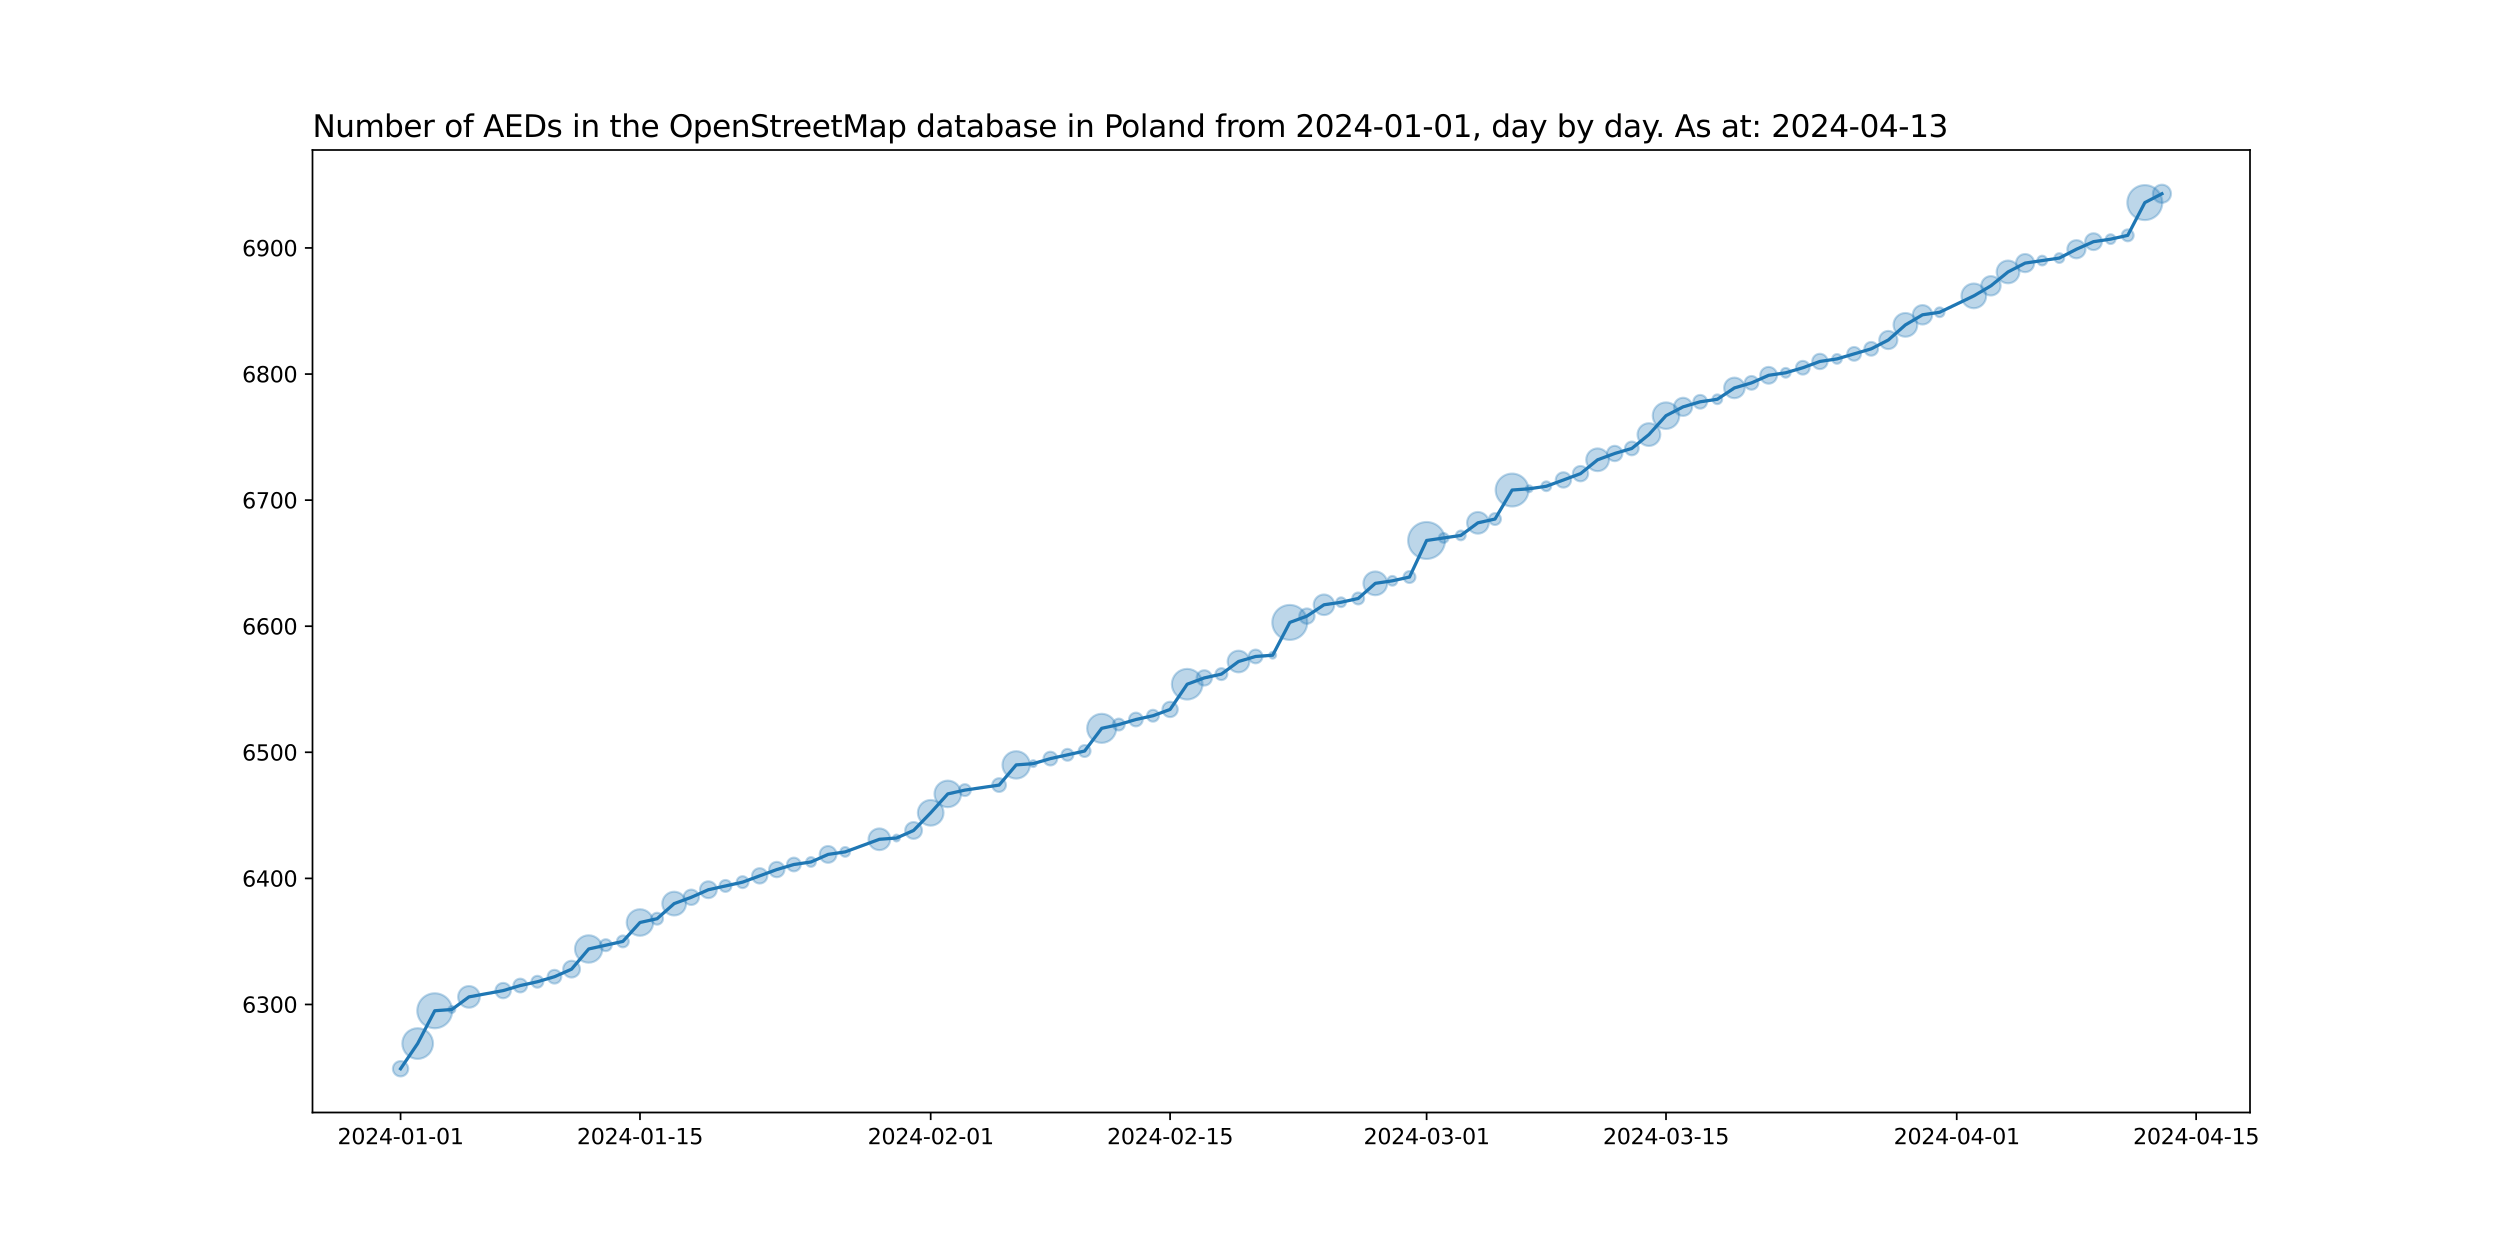<?xml version="1.0" encoding="utf-8" standalone="no"?>
<!DOCTYPE svg PUBLIC "-//W3C//DTD SVG 1.1//EN"
  "http://www.w3.org/Graphics/SVG/1.1/DTD/svg11.dtd">
<svg xmlns:xlink="http://www.w3.org/1999/xlink" width="1152pt" height="576pt" viewBox="0 0 1152 576" xmlns="http://www.w3.org/2000/svg" version="1.1">
 <defs>
  <style type="text/css">*{stroke-linejoin: round; stroke-linecap: butt}</style>
 </defs>
 <g id="figure_1">
  <g id="patch_1">
   <path d="M 0 576 
L 1152 576 
L 1152 0 
L 0 0 
z
" style="fill: #ffffff"/>
  </g>
  <g id="axes_1">
   <g id="patch_2">
    <path d="M 144 512.64 
L 1036.8 512.64 
L 1036.8 69.12 
L 144 69.12 
z
" style="fill: #ffffff"/>
   </g>
   <g id="PathCollection_1">
    <path d="M 184.582 496.016 
C 185.519 496.016 186.419 495.643 187.082 494.98 
C 187.745 494.317 188.117 493.418 188.117 492.48 
C 188.117 491.542 187.745 490.643 187.082 489.98 
C 186.419 489.317 185.519 488.944 184.582 488.944 
C 183.644 488.944 182.745 489.317 182.082 489.98 
C 181.419 490.643 181.046 491.542 181.046 492.48 
C 181.046 493.418 181.419 494.317 182.082 494.98 
C 182.745 495.643 183.644 496.016 184.582 496.016 
z
" clip-path="url(#pa1a270af33)" style="fill: #1f77b4; fill-opacity: 0.3; stroke: #1f77b4; stroke-opacity: 0.3"/>
    <path d="M 192.462 487.931 
C 194.337 487.931 196.136 487.186 197.462 485.86 
C 198.788 484.534 199.533 482.736 199.533 480.86 
C 199.533 478.985 198.788 477.186 197.462 475.86 
C 196.136 474.534 194.337 473.789 192.462 473.789 
C 190.587 473.789 188.788 474.534 187.462 475.86 
C 186.136 477.186 185.391 478.985 185.391 480.86 
C 185.391 482.736 186.136 484.534 187.462 485.86 
C 188.788 487.186 190.587 487.931 192.462 487.931 
z
" clip-path="url(#pa1a270af33)" style="fill: #1f77b4; fill-opacity: 0.3; stroke: #1f77b4; stroke-opacity: 0.3"/>
    <path d="M 200.342 473.817 
C 202.48 473.817 204.531 472.968 206.043 471.456 
C 207.555 469.944 208.404 467.893 208.404 465.755 
C 208.404 463.617 207.555 461.566 206.043 460.054 
C 204.531 458.542 202.48 457.693 200.342 457.693 
C 198.204 457.693 196.153 458.542 194.641 460.054 
C 193.129 461.566 192.279 463.617 192.279 465.755 
C 192.279 467.893 193.129 469.944 194.641 471.456 
C 196.153 472.968 198.204 473.817 200.342 473.817 
z
" clip-path="url(#pa1a270af33)" style="fill: #1f77b4; fill-opacity: 0.3; stroke: #1f77b4; stroke-opacity: 0.3"/>
    <path d="M 208.222 466.755 
C 208.641 466.755 209.043 466.588 209.34 466.292 
C 209.636 465.995 209.803 465.593 209.803 465.174 
C 209.803 464.755 209.636 464.352 209.34 464.056 
C 209.043 463.759 208.641 463.593 208.222 463.593 
C 207.802 463.593 207.4 463.759 207.104 464.056 
C 206.807 464.352 206.641 464.755 206.641 465.174 
C 206.641 465.593 206.807 465.995 207.104 466.292 
C 207.4 466.588 207.802 466.755 208.222 466.755 
z
" clip-path="url(#pa1a270af33)" style="fill: #1f77b4; fill-opacity: 0.3; stroke: #1f77b4; stroke-opacity: 0.3"/>
    <path d="M 216.102 464.364 
C 217.428 464.364 218.7 463.837 219.637 462.9 
C 220.575 461.962 221.102 460.69 221.102 459.364 
C 221.102 458.038 220.575 456.766 219.637 455.829 
C 218.7 454.891 217.428 454.364 216.102 454.364 
C 214.776 454.364 213.504 454.891 212.566 455.829 
C 211.629 456.766 211.102 458.038 211.102 459.364 
C 211.102 460.69 211.629 461.962 212.566 462.9 
C 213.504 463.837 214.776 464.364 216.102 464.364 
z
" clip-path="url(#pa1a270af33)" style="fill: #1f77b4; fill-opacity: 0.3; stroke: #1f77b4; stroke-opacity: 0.3"/>
    <path d="M 231.862 459.995 
C 232.799 459.995 233.699 459.622 234.362 458.959 
C 235.025 458.296 235.397 457.397 235.397 456.459 
C 235.397 455.522 235.025 454.622 234.362 453.959 
C 233.699 453.296 232.799 452.924 231.862 452.924 
C 230.924 452.924 230.025 453.296 229.362 453.959 
C 228.699 454.622 228.326 455.522 228.326 456.459 
C 228.326 457.397 228.699 458.296 229.362 458.959 
C 230.025 459.622 230.924 459.995 231.862 459.995 
z
" clip-path="url(#pa1a270af33)" style="fill: #1f77b4; fill-opacity: 0.3; stroke: #1f77b4; stroke-opacity: 0.3"/>
    <path d="M 239.742 457.298 
C 240.58 457.298 241.385 456.964 241.978 456.371 
C 242.571 455.778 242.904 454.974 242.904 454.135 
C 242.904 453.297 242.571 452.492 241.978 451.899 
C 241.385 451.306 240.58 450.973 239.742 450.973 
C 238.903 450.973 238.099 451.306 237.506 451.899 
C 236.912 452.492 236.579 453.297 236.579 454.135 
C 236.579 454.974 236.912 455.778 237.506 456.371 
C 238.099 456.964 238.903 457.298 239.742 457.298 
z
" clip-path="url(#pa1a270af33)" style="fill: #1f77b4; fill-opacity: 0.3; stroke: #1f77b4; stroke-opacity: 0.3"/>
    <path d="M 247.622 455.131 
C 248.348 455.131 249.044 454.842 249.558 454.329 
C 250.072 453.815 250.36 453.119 250.36 452.392 
C 250.36 451.666 250.072 450.969 249.558 450.456 
C 249.044 449.942 248.348 449.654 247.622 449.654 
C 246.895 449.654 246.199 449.942 245.685 450.456 
C 245.171 450.969 244.883 451.666 244.883 452.392 
C 244.883 453.119 245.171 453.815 245.685 454.329 
C 246.199 454.842 246.895 455.131 247.622 455.131 
z
" clip-path="url(#pa1a270af33)" style="fill: #1f77b4; fill-opacity: 0.3; stroke: #1f77b4; stroke-opacity: 0.3"/>
    <path d="M 255.501 453.231 
C 256.34 453.231 257.145 452.898 257.738 452.305 
C 258.331 451.712 258.664 450.907 258.664 450.068 
C 258.664 449.23 258.331 448.425 257.738 447.832 
C 257.145 447.239 256.34 446.906 255.501 446.906 
C 254.663 446.906 253.858 447.239 253.265 447.832 
C 252.672 448.425 252.339 449.23 252.339 450.068 
C 252.339 450.907 252.672 451.712 253.265 452.305 
C 253.858 452.898 254.663 453.231 255.501 453.231 
z
" clip-path="url(#pa1a270af33)" style="fill: #1f77b4; fill-opacity: 0.3; stroke: #1f77b4; stroke-opacity: 0.3"/>
    <path d="M 263.381 450.456 
C 264.409 450.456 265.394 450.047 266.12 449.321 
C 266.846 448.595 267.254 447.61 267.254 446.583 
C 267.254 445.555 266.846 444.57 266.12 443.844 
C 265.394 443.118 264.409 442.71 263.381 442.71 
C 262.354 442.71 261.369 443.118 260.643 443.844 
C 259.917 444.57 259.508 445.555 259.508 446.583 
C 259.508 447.61 259.917 448.595 260.643 449.321 
C 261.369 450.047 262.354 450.456 263.381 450.456 
z
" clip-path="url(#pa1a270af33)" style="fill: #1f77b4; fill-opacity: 0.3; stroke: #1f77b4; stroke-opacity: 0.3"/>
    <path d="M 271.261 443.611 
C 272.939 443.611 274.548 442.945 275.734 441.759 
C 276.92 440.573 277.586 438.964 277.586 437.287 
C 277.586 435.61 276.92 434.001 275.734 432.815 
C 274.548 431.629 272.939 430.962 271.261 430.962 
C 269.584 430.962 267.975 431.629 266.789 432.815 
C 265.603 434.001 264.937 435.61 264.937 437.287 
C 264.937 438.964 265.603 440.573 266.789 441.759 
C 267.975 442.945 269.584 443.611 271.261 443.611 
z
" clip-path="url(#pa1a270af33)" style="fill: #1f77b4; fill-opacity: 0.3; stroke: #1f77b4; stroke-opacity: 0.3"/>
    <path d="M 279.141 438.283 
C 279.868 438.283 280.564 437.994 281.078 437.48 
C 281.591 436.967 281.88 436.27 281.88 435.544 
C 281.88 434.818 281.591 434.121 281.078 433.607 
C 280.564 433.094 279.868 432.805 279.141 432.805 
C 278.415 432.805 277.718 433.094 277.205 433.607 
C 276.691 434.121 276.403 434.818 276.403 435.544 
C 276.403 436.27 276.691 436.967 277.205 437.48 
C 277.718 437.994 278.415 438.283 279.141 438.283 
z
" clip-path="url(#pa1a270af33)" style="fill: #1f77b4; fill-opacity: 0.3; stroke: #1f77b4; stroke-opacity: 0.3"/>
    <path d="M 287.021 436.54 
C 287.748 436.54 288.444 436.251 288.958 435.738 
C 289.471 435.224 289.76 434.527 289.76 433.801 
C 289.76 433.075 289.471 432.378 288.958 431.865 
C 288.444 431.351 287.748 431.062 287.021 431.062 
C 286.295 431.062 285.598 431.351 285.085 431.865 
C 284.571 432.378 284.283 433.075 284.283 433.801 
C 284.283 434.527 284.571 435.224 285.085 435.738 
C 285.598 436.251 286.295 436.54 287.021 436.54 
z
" clip-path="url(#pa1a270af33)" style="fill: #1f77b4; fill-opacity: 0.3; stroke: #1f77b4; stroke-opacity: 0.3"/>
    <path d="M 294.901 431.21 
C 296.525 431.21 298.083 430.565 299.231 429.416 
C 300.38 428.268 301.025 426.71 301.025 425.086 
C 301.025 423.462 300.38 421.905 299.231 420.756 
C 298.083 419.608 296.525 418.963 294.901 418.963 
C 293.277 418.963 291.72 419.608 290.571 420.756 
C 289.423 421.905 288.778 423.462 288.778 425.086 
C 288.778 426.71 289.423 428.268 290.571 429.416 
C 291.72 430.565 293.277 431.21 294.901 431.21 
z
" clip-path="url(#pa1a270af33)" style="fill: #1f77b4; fill-opacity: 0.3; stroke: #1f77b4; stroke-opacity: 0.3"/>
    <path d="M 302.781 426.082 
C 303.508 426.082 304.204 425.793 304.718 425.28 
C 305.231 424.766 305.52 424.07 305.52 423.343 
C 305.52 422.617 305.231 421.92 304.718 421.407 
C 304.204 420.893 303.508 420.605 302.781 420.605 
C 302.055 420.605 301.358 420.893 300.845 421.407 
C 300.331 421.92 300.043 422.617 300.043 423.343 
C 300.043 424.07 300.331 424.766 300.845 425.28 
C 301.358 425.793 302.055 426.082 302.781 426.082 
z
" clip-path="url(#pa1a270af33)" style="fill: #1f77b4; fill-opacity: 0.3; stroke: #1f77b4; stroke-opacity: 0.3"/>
    <path d="M 310.661 421.849 
C 312.114 421.849 313.507 421.272 314.534 420.245 
C 315.561 419.217 316.138 417.824 316.138 416.372 
C 316.138 414.919 315.561 413.526 314.534 412.499 
C 313.507 411.472 312.114 410.894 310.661 410.894 
C 309.209 410.894 307.815 411.472 306.788 412.499 
C 305.761 413.526 305.184 414.919 305.184 416.372 
C 305.184 417.824 305.761 419.217 306.788 420.245 
C 307.815 421.272 309.209 421.849 310.661 421.849 
z
" clip-path="url(#pa1a270af33)" style="fill: #1f77b4; fill-opacity: 0.3; stroke: #1f77b4; stroke-opacity: 0.3"/>
    <path d="M 318.541 417.002 
C 319.479 417.002 320.378 416.63 321.041 415.967 
C 321.704 415.304 322.077 414.404 322.077 413.467 
C 322.077 412.529 321.704 411.63 321.041 410.967 
C 320.378 410.304 319.479 409.931 318.541 409.931 
C 317.604 409.931 316.704 410.304 316.041 410.967 
C 315.378 411.63 315.006 412.529 315.006 413.467 
C 315.006 414.404 315.378 415.304 316.041 415.967 
C 316.704 416.63 317.604 417.002 318.541 417.002 
z
" clip-path="url(#pa1a270af33)" style="fill: #1f77b4; fill-opacity: 0.3; stroke: #1f77b4; stroke-opacity: 0.3"/>
    <path d="M 326.421 413.854 
C 327.448 413.854 328.434 413.446 329.16 412.719 
C 329.886 411.993 330.294 411.008 330.294 409.981 
C 330.294 408.954 329.886 407.969 329.16 407.242 
C 328.434 406.516 327.448 406.108 326.421 406.108 
C 325.394 406.108 324.409 406.516 323.683 407.242 
C 322.956 407.969 322.548 408.954 322.548 409.981 
C 322.548 411.008 322.956 411.993 323.683 412.719 
C 324.409 413.446 325.394 413.854 326.421 413.854 
z
" clip-path="url(#pa1a270af33)" style="fill: #1f77b4; fill-opacity: 0.3; stroke: #1f77b4; stroke-opacity: 0.3"/>
    <path d="M 334.301 410.977 
C 335.027 410.977 335.724 410.688 336.238 410.174 
C 336.751 409.661 337.04 408.964 337.04 408.238 
C 337.04 407.512 336.751 406.815 336.238 406.301 
C 335.724 405.788 335.027 405.499 334.301 405.499 
C 333.575 405.499 332.878 405.788 332.365 406.301 
C 331.851 406.815 331.563 407.512 331.563 408.238 
C 331.563 408.964 331.851 409.661 332.365 410.174 
C 332.878 410.688 333.575 410.977 334.301 410.977 
z
" clip-path="url(#pa1a270af33)" style="fill: #1f77b4; fill-opacity: 0.3; stroke: #1f77b4; stroke-opacity: 0.3"/>
    <path d="M 342.181 409.234 
C 342.907 409.234 343.604 408.945 344.118 408.431 
C 344.631 407.918 344.92 407.221 344.92 406.495 
C 344.92 405.769 344.631 405.072 344.118 404.558 
C 343.604 404.045 342.907 403.756 342.181 403.756 
C 341.455 403.756 340.758 404.045 340.245 404.558 
C 339.731 405.072 339.442 405.769 339.442 406.495 
C 339.442 407.221 339.731 407.918 340.245 408.431 
C 340.758 408.945 341.455 409.234 342.181 409.234 
z
" clip-path="url(#pa1a270af33)" style="fill: #1f77b4; fill-opacity: 0.3; stroke: #1f77b4; stroke-opacity: 0.3"/>
    <path d="M 350.061 407.126 
C 350.999 407.126 351.898 406.753 352.561 406.09 
C 353.224 405.427 353.597 404.528 353.597 403.59 
C 353.597 402.652 353.224 401.753 352.561 401.09 
C 351.898 400.427 350.999 400.055 350.061 400.055 
C 349.123 400.055 348.224 400.427 347.561 401.09 
C 346.898 401.753 346.526 402.652 346.526 403.59 
C 346.526 404.528 346.898 405.427 347.561 406.09 
C 348.224 406.753 349.123 407.126 350.061 407.126 
z
" clip-path="url(#pa1a270af33)" style="fill: #1f77b4; fill-opacity: 0.3; stroke: #1f77b4; stroke-opacity: 0.3"/>
    <path d="M 357.941 404.221 
C 358.879 404.221 359.778 403.848 360.441 403.185 
C 361.104 402.522 361.477 401.623 361.477 400.685 
C 361.477 399.748 361.104 398.848 360.441 398.185 
C 359.778 397.522 358.879 397.15 357.941 397.15 
C 357.003 397.15 356.104 397.522 355.441 398.185 
C 354.778 398.848 354.406 399.748 354.406 400.685 
C 354.406 401.623 354.778 402.522 355.441 403.185 
C 356.104 403.848 357.003 404.221 357.941 404.221 
z
" clip-path="url(#pa1a270af33)" style="fill: #1f77b4; fill-opacity: 0.3; stroke: #1f77b4; stroke-opacity: 0.3"/>
    <path d="M 365.821 401.524 
C 366.66 401.524 367.464 401.19 368.057 400.597 
C 368.65 400.004 368.983 399.2 368.983 398.361 
C 368.983 397.523 368.65 396.718 368.057 396.125 
C 367.464 395.532 366.66 395.199 365.821 395.199 
C 364.982 395.199 364.178 395.532 363.585 396.125 
C 362.992 396.718 362.659 397.523 362.659 398.361 
C 362.659 399.2 362.992 400.004 363.585 400.597 
C 364.178 401.19 364.982 401.524 365.821 401.524 
z
" clip-path="url(#pa1a270af33)" style="fill: #1f77b4; fill-opacity: 0.3; stroke: #1f77b4; stroke-opacity: 0.3"/>
    <path d="M 373.701 399.435 
C 374.294 399.435 374.863 399.2 375.282 398.78 
C 375.701 398.361 375.937 397.792 375.937 397.199 
C 375.937 396.606 375.701 396.037 375.282 395.618 
C 374.863 395.199 374.294 394.963 373.701 394.963 
C 373.108 394.963 372.539 395.199 372.12 395.618 
C 371.701 396.037 371.465 396.606 371.465 397.199 
C 371.465 397.792 371.701 398.361 372.12 398.78 
C 372.539 399.2 373.108 399.435 373.701 399.435 
z
" clip-path="url(#pa1a270af33)" style="fill: #1f77b4; fill-opacity: 0.3; stroke: #1f77b4; stroke-opacity: 0.3"/>
    <path d="M 381.581 397.586 
C 382.608 397.586 383.593 397.178 384.32 396.452 
C 385.046 395.726 385.454 394.741 385.454 393.713 
C 385.454 392.686 385.046 391.701 384.32 390.975 
C 383.593 390.249 382.608 389.84 381.581 389.84 
C 380.554 389.84 379.569 390.249 378.842 390.975 
C 378.116 391.701 377.708 392.686 377.708 393.713 
C 377.708 394.741 378.116 395.726 378.842 396.452 
C 379.569 397.178 380.554 397.586 381.581 397.586 
z
" clip-path="url(#pa1a270af33)" style="fill: #1f77b4; fill-opacity: 0.3; stroke: #1f77b4; stroke-opacity: 0.3"/>
    <path d="M 389.461 394.788 
C 390.054 394.788 390.623 394.552 391.042 394.133 
C 391.461 393.713 391.697 393.144 391.697 392.551 
C 391.697 391.958 391.461 391.39 391.042 390.97 
C 390.623 390.551 390.054 390.315 389.461 390.315 
C 388.868 390.315 388.299 390.551 387.88 390.97 
C 387.46 391.39 387.225 391.958 387.225 392.551 
C 387.225 393.144 387.46 393.713 387.88 394.133 
C 388.299 394.552 388.868 394.788 389.461 394.788 
z
" clip-path="url(#pa1a270af33)" style="fill: #1f77b4; fill-opacity: 0.3; stroke: #1f77b4; stroke-opacity: 0.3"/>
    <path d="M 405.221 391.742 
C 406.547 391.742 407.819 391.215 408.756 390.277 
C 409.694 389.34 410.221 388.068 410.221 386.742 
C 410.221 385.416 409.694 384.144 408.756 383.206 
C 407.819 382.269 406.547 381.742 405.221 381.742 
C 403.895 381.742 402.623 382.269 401.685 383.206 
C 400.748 384.144 400.221 385.416 400.221 386.742 
C 400.221 388.068 400.748 389.34 401.685 390.277 
C 402.623 391.215 403.895 391.742 405.221 391.742 
z
" clip-path="url(#pa1a270af33)" style="fill: #1f77b4; fill-opacity: 0.3; stroke: #1f77b4; stroke-opacity: 0.3"/>
    <path d="M 413.101 387.742 
C 413.52 387.742 413.922 387.575 414.219 387.279 
C 414.515 386.982 414.682 386.58 414.682 386.161 
C 414.682 385.741 414.515 385.339 414.219 385.043 
C 413.922 384.746 413.52 384.58 413.101 384.58 
C 412.681 384.58 412.279 384.746 411.983 385.043 
C 411.686 385.339 411.52 385.741 411.52 386.161 
C 411.52 386.58 411.686 386.982 411.983 387.279 
C 412.279 387.575 412.681 387.742 413.101 387.742 
z
" clip-path="url(#pa1a270af33)" style="fill: #1f77b4; fill-opacity: 0.3; stroke: #1f77b4; stroke-opacity: 0.3"/>
    <path d="M 420.981 386.548 
C 422.008 386.548 422.993 386.14 423.719 385.413 
C 424.446 384.687 424.854 383.702 424.854 382.675 
C 424.854 381.648 424.446 380.662 423.719 379.936 
C 422.993 379.21 422.008 378.802 420.981 378.802 
C 419.954 378.802 418.968 379.21 418.242 379.936 
C 417.516 380.662 417.108 381.648 417.108 382.675 
C 417.108 383.702 417.516 384.687 418.242 385.413 
C 418.968 386.14 419.954 386.548 420.981 386.548 
z
" clip-path="url(#pa1a270af33)" style="fill: #1f77b4; fill-opacity: 0.3; stroke: #1f77b4; stroke-opacity: 0.3"/>
    <path d="M 428.861 380.457 
C 430.43 380.457 431.935 379.834 433.044 378.724 
C 434.153 377.615 434.777 376.11 434.777 374.541 
C 434.777 372.972 434.153 371.467 433.044 370.358 
C 431.935 369.248 430.43 368.625 428.861 368.625 
C 427.292 368.625 425.787 369.248 424.677 370.358 
C 423.568 371.467 422.945 372.972 422.945 374.541 
C 422.945 376.11 423.568 377.615 424.677 378.724 
C 425.787 379.834 427.292 380.457 428.861 380.457 
z
" clip-path="url(#pa1a270af33)" style="fill: #1f77b4; fill-opacity: 0.3; stroke: #1f77b4; stroke-opacity: 0.3"/>
    <path d="M 436.741 371.95 
C 438.365 371.95 439.922 371.305 441.071 370.157 
C 442.219 369.008 442.864 367.45 442.864 365.826 
C 442.864 364.202 442.219 362.645 441.071 361.496 
C 439.922 360.348 438.365 359.703 436.741 359.703 
C 435.117 359.703 433.559 360.348 432.411 361.496 
C 431.262 362.645 430.617 364.202 430.617 365.826 
C 430.617 367.45 431.262 369.008 432.411 370.157 
C 433.559 371.305 435.117 371.95 436.741 371.95 
z
" clip-path="url(#pa1a270af33)" style="fill: #1f77b4; fill-opacity: 0.3; stroke: #1f77b4; stroke-opacity: 0.3"/>
    <path d="M 444.621 366.822 
C 445.347 366.822 446.044 366.534 446.557 366.02 
C 447.071 365.506 447.359 364.81 447.359 364.083 
C 447.359 363.357 447.071 362.661 446.557 362.147 
C 446.044 361.633 445.347 361.345 444.621 361.345 
C 443.894 361.345 443.198 361.633 442.684 362.147 
C 442.171 362.661 441.882 363.357 441.882 364.083 
C 441.882 364.81 442.171 365.506 442.684 366.02 
C 443.198 366.534 443.894 366.822 444.621 366.822 
z
" clip-path="url(#pa1a270af33)" style="fill: #1f77b4; fill-opacity: 0.3; stroke: #1f77b4; stroke-opacity: 0.3"/>
    <path d="M 460.381 364.922 
C 461.219 364.922 462.024 364.589 462.617 363.996 
C 463.21 363.403 463.543 362.598 463.543 361.76 
C 463.543 360.921 463.21 360.116 462.617 359.523 
C 462.024 358.93 461.219 358.597 460.381 358.597 
C 459.542 358.597 458.738 358.93 458.145 359.523 
C 457.552 360.116 457.218 360.921 457.218 361.76 
C 457.218 362.598 457.552 363.403 458.145 363.996 
C 458.738 364.589 459.542 364.922 460.381 364.922 
z
" clip-path="url(#pa1a270af33)" style="fill: #1f77b4; fill-opacity: 0.3; stroke: #1f77b4; stroke-opacity: 0.3"/>
    <path d="M 468.261 358.788 
C 469.938 358.788 471.547 358.122 472.733 356.936 
C 473.919 355.75 474.585 354.141 474.585 352.464 
C 474.585 350.787 473.919 349.178 472.733 347.992 
C 471.547 346.806 469.938 346.139 468.261 346.139 
C 466.583 346.139 464.974 346.806 463.788 347.992 
C 462.602 349.178 461.936 350.787 461.936 352.464 
C 461.936 354.141 462.602 355.75 463.788 356.936 
C 464.974 358.122 466.583 358.788 468.261 358.788 
z
" clip-path="url(#pa1a270af33)" style="fill: #1f77b4; fill-opacity: 0.3; stroke: #1f77b4; stroke-opacity: 0.3"/>
    <path d="M 476.141 353.464 
C 476.56 353.464 476.962 353.297 477.259 353.001 
C 477.555 352.704 477.722 352.302 477.722 351.883 
C 477.722 351.464 477.555 351.061 477.259 350.765 
C 476.962 350.468 476.56 350.302 476.141 350.302 
C 475.721 350.302 475.319 350.468 475.022 350.765 
C 474.726 351.061 474.559 351.464 474.559 351.883 
C 474.559 352.302 474.726 352.704 475.022 353.001 
C 475.319 353.297 475.721 353.464 476.141 353.464 
z
" clip-path="url(#pa1a270af33)" style="fill: #1f77b4; fill-opacity: 0.3; stroke: #1f77b4; stroke-opacity: 0.3"/>
    <path d="M 484.02 352.721 
C 484.859 352.721 485.664 352.388 486.257 351.795 
C 486.85 351.202 487.183 350.398 487.183 349.559 
C 487.183 348.72 486.85 347.916 486.257 347.323 
C 485.664 346.73 484.859 346.397 484.02 346.397 
C 483.182 346.397 482.377 346.73 481.784 347.323 
C 481.191 347.916 480.858 348.72 480.858 349.559 
C 480.858 350.398 481.191 351.202 481.784 351.795 
C 482.377 352.388 483.182 352.721 484.02 352.721 
z
" clip-path="url(#pa1a270af33)" style="fill: #1f77b4; fill-opacity: 0.3; stroke: #1f77b4; stroke-opacity: 0.3"/>
    <path d="M 491.9 350.555 
C 492.627 350.555 493.323 350.266 493.837 349.753 
C 494.35 349.239 494.639 348.542 494.639 347.816 
C 494.639 347.09 494.35 346.393 493.837 345.88 
C 493.323 345.366 492.627 345.077 491.9 345.077 
C 491.174 345.077 490.478 345.366 489.964 345.88 
C 489.45 346.393 489.162 347.09 489.162 347.816 
C 489.162 348.542 489.45 349.239 489.964 349.753 
C 490.478 350.266 491.174 350.555 491.9 350.555 
z
" clip-path="url(#pa1a270af33)" style="fill: #1f77b4; fill-opacity: 0.3; stroke: #1f77b4; stroke-opacity: 0.3"/>
    <path d="M 499.78 348.812 
C 500.507 348.812 501.203 348.523 501.717 348.01 
C 502.23 347.496 502.519 346.799 502.519 346.073 
C 502.519 345.347 502.23 344.65 501.717 344.137 
C 501.203 343.623 500.507 343.334 499.78 343.334 
C 499.054 343.334 498.357 343.623 497.844 344.137 
C 497.33 344.65 497.042 345.347 497.042 346.073 
C 497.042 346.799 497.33 347.496 497.844 348.01 
C 498.357 348.523 499.054 348.812 499.78 348.812 
z
" clip-path="url(#pa1a270af33)" style="fill: #1f77b4; fill-opacity: 0.3; stroke: #1f77b4; stroke-opacity: 0.3"/>
    <path d="M 507.66 342.324 
C 509.439 342.324 511.146 341.617 512.404 340.359 
C 513.662 339.101 514.369 337.394 514.369 335.615 
C 514.369 333.836 513.662 332.13 512.404 330.872 
C 511.146 329.614 509.439 328.907 507.66 328.907 
C 505.881 328.907 504.175 329.614 502.917 330.872 
C 501.659 332.13 500.952 333.836 500.952 335.615 
C 500.952 337.394 501.659 339.101 502.917 340.359 
C 504.175 341.617 505.881 342.324 507.66 342.324 
z
" clip-path="url(#pa1a270af33)" style="fill: #1f77b4; fill-opacity: 0.3; stroke: #1f77b4; stroke-opacity: 0.3"/>
    <path d="M 515.54 336.611 
C 516.267 336.611 516.963 336.323 517.477 335.809 
C 517.99 335.295 518.279 334.599 518.279 333.873 
C 518.279 333.146 517.99 332.45 517.477 331.936 
C 516.963 331.422 516.267 331.134 515.54 331.134 
C 514.814 331.134 514.117 331.422 513.604 331.936 
C 513.09 332.45 512.802 333.146 512.802 333.873 
C 512.802 334.599 513.09 335.295 513.604 335.809 
C 514.117 336.323 514.814 336.611 515.54 336.611 
z
" clip-path="url(#pa1a270af33)" style="fill: #1f77b4; fill-opacity: 0.3; stroke: #1f77b4; stroke-opacity: 0.3"/>
    <path d="M 523.42 334.711 
C 524.259 334.711 525.063 334.378 525.656 333.785 
C 526.249 333.192 526.583 332.387 526.583 331.549 
C 526.583 330.71 526.249 329.906 525.656 329.313 
C 525.063 328.72 524.259 328.386 523.42 328.386 
C 522.582 328.386 521.777 328.72 521.184 329.313 
C 520.591 329.906 520.258 330.71 520.258 331.549 
C 520.258 332.387 520.591 333.192 521.184 333.785 
C 521.777 334.378 522.582 334.711 523.42 334.711 
z
" clip-path="url(#pa1a270af33)" style="fill: #1f77b4; fill-opacity: 0.3; stroke: #1f77b4; stroke-opacity: 0.3"/>
    <path d="M 531.3 332.544 
C 532.027 332.544 532.723 332.256 533.237 331.742 
C 533.75 331.229 534.039 330.532 534.039 329.806 
C 534.039 329.079 533.75 328.383 533.237 327.869 
C 532.723 327.356 532.027 327.067 531.3 327.067 
C 530.574 327.067 529.877 327.356 529.364 327.869 
C 528.85 328.383 528.562 329.079 528.562 329.806 
C 528.562 330.532 528.85 331.229 529.364 331.742 
C 529.877 332.256 530.574 332.544 531.3 332.544 
z
" clip-path="url(#pa1a270af33)" style="fill: #1f77b4; fill-opacity: 0.3; stroke: #1f77b4; stroke-opacity: 0.3"/>
    <path d="M 539.18 330.436 
C 540.118 330.436 541.017 330.064 541.68 329.401 
C 542.343 328.738 542.716 327.838 542.716 326.901 
C 542.716 325.963 542.343 325.064 541.68 324.401 
C 541.017 323.738 540.118 323.365 539.18 323.365 
C 538.243 323.365 537.343 323.738 536.68 324.401 
C 536.017 325.064 535.645 325.963 535.645 326.901 
C 535.645 327.838 536.017 328.738 536.68 329.401 
C 537.343 330.064 538.243 330.436 539.18 330.436 
z
" clip-path="url(#pa1a270af33)" style="fill: #1f77b4; fill-opacity: 0.3; stroke: #1f77b4; stroke-opacity: 0.3"/>
    <path d="M 547.06 322.352 
C 548.935 322.352 550.734 321.607 552.06 320.281 
C 553.386 318.955 554.131 317.156 554.131 315.281 
C 554.131 313.406 553.386 311.607 552.06 310.281 
C 550.734 308.955 548.935 308.21 547.06 308.21 
C 545.185 308.21 543.386 308.955 542.06 310.281 
C 540.734 311.607 539.989 313.406 539.989 315.281 
C 539.989 317.156 540.734 318.955 542.06 320.281 
C 543.386 321.607 545.185 322.352 547.06 322.352 
z
" clip-path="url(#pa1a270af33)" style="fill: #1f77b4; fill-opacity: 0.3; stroke: #1f77b4; stroke-opacity: 0.3"/>
    <path d="M 554.94 315.912 
C 555.878 315.912 556.777 315.539 557.44 314.876 
C 558.103 314.213 558.476 313.314 558.476 312.376 
C 558.476 311.439 558.103 310.539 557.44 309.876 
C 556.777 309.213 555.878 308.841 554.94 308.841 
C 554.003 308.841 553.103 309.213 552.44 309.876 
C 551.777 310.539 551.405 311.439 551.405 312.376 
C 551.405 313.314 551.777 314.213 552.44 314.876 
C 553.103 315.539 554.003 315.912 554.94 315.912 
z
" clip-path="url(#pa1a270af33)" style="fill: #1f77b4; fill-opacity: 0.3; stroke: #1f77b4; stroke-opacity: 0.3"/>
    <path d="M 562.82 313.372 
C 563.546 313.372 564.243 313.083 564.757 312.57 
C 565.27 312.056 565.559 311.36 565.559 310.633 
C 565.559 309.907 565.27 309.21 564.757 308.697 
C 564.243 308.183 563.546 307.895 562.82 307.895 
C 562.094 307.895 561.397 308.183 560.884 308.697 
C 560.37 309.21 560.082 309.907 560.082 310.633 
C 560.082 311.36 560.37 312.056 560.884 312.57 
C 561.397 313.083 562.094 313.372 562.82 313.372 
z
" clip-path="url(#pa1a270af33)" style="fill: #1f77b4; fill-opacity: 0.3; stroke: #1f77b4; stroke-opacity: 0.3"/>
    <path d="M 570.7 309.824 
C 572.026 309.824 573.298 309.297 574.236 308.359 
C 575.173 307.421 575.7 306.15 575.7 304.824 
C 575.7 303.498 575.173 302.226 574.236 301.288 
C 573.298 300.35 572.026 299.824 570.7 299.824 
C 569.374 299.824 568.102 300.35 567.165 301.288 
C 566.227 302.226 565.7 303.498 565.7 304.824 
C 565.7 306.15 566.227 307.421 567.165 308.359 
C 568.102 309.297 569.374 309.824 570.7 309.824 
z
" clip-path="url(#pa1a270af33)" style="fill: #1f77b4; fill-opacity: 0.3; stroke: #1f77b4; stroke-opacity: 0.3"/>
    <path d="M 578.58 305.662 
C 579.419 305.662 580.223 305.329 580.816 304.736 
C 581.409 304.143 581.742 303.338 581.742 302.5 
C 581.742 301.661 581.409 300.857 580.816 300.264 
C 580.223 299.671 579.419 299.337 578.58 299.337 
C 577.741 299.337 576.937 299.671 576.344 300.264 
C 575.751 300.857 575.418 301.661 575.418 302.5 
C 575.418 303.338 575.751 304.143 576.344 304.736 
C 576.937 305.329 577.741 305.662 578.58 305.662 
z
" clip-path="url(#pa1a270af33)" style="fill: #1f77b4; fill-opacity: 0.3; stroke: #1f77b4; stroke-opacity: 0.3"/>
    <path d="M 586.46 303.5 
C 586.879 303.5 587.282 303.333 587.578 303.037 
C 587.875 302.74 588.041 302.338 588.041 301.919 
C 588.041 301.499 587.875 301.097 587.578 300.801 
C 587.282 300.504 586.879 300.337 586.46 300.337 
C 586.041 300.337 585.638 300.504 585.342 300.801 
C 585.045 301.097 584.879 301.499 584.879 301.919 
C 584.879 302.338 585.045 302.74 585.342 303.037 
C 585.638 303.333 586.041 303.5 586.46 303.5 
z
" clip-path="url(#pa1a270af33)" style="fill: #1f77b4; fill-opacity: 0.3; stroke: #1f77b4; stroke-opacity: 0.3"/>
    <path d="M 594.34 294.875 
C 596.478 294.875 598.529 294.026 600.041 292.514 
C 601.553 291.002 602.402 288.951 602.402 286.813 
C 602.402 284.675 601.553 282.624 600.041 281.112 
C 598.529 279.6 596.478 278.751 594.34 278.751 
C 592.202 278.751 590.151 279.6 588.639 281.112 
C 587.127 282.624 586.278 284.675 586.278 286.813 
C 586.278 288.951 587.127 291.002 588.639 292.514 
C 590.151 294.026 592.202 294.875 594.34 294.875 
z
" clip-path="url(#pa1a270af33)" style="fill: #1f77b4; fill-opacity: 0.3; stroke: #1f77b4; stroke-opacity: 0.3"/>
    <path d="M 602.22 287.444 
C 603.158 287.444 604.057 287.071 604.72 286.408 
C 605.383 285.745 605.755 284.846 605.755 283.908 
C 605.755 282.971 605.383 282.071 604.72 281.408 
C 604.057 280.745 603.158 280.373 602.22 280.373 
C 601.282 280.373 600.383 280.745 599.72 281.408 
C 599.057 282.071 598.684 282.971 598.684 283.908 
C 598.684 284.846 599.057 285.745 599.72 286.408 
C 600.383 287.071 601.282 287.444 602.22 287.444 
z
" clip-path="url(#pa1a270af33)" style="fill: #1f77b4; fill-opacity: 0.3; stroke: #1f77b4; stroke-opacity: 0.3"/>
    <path d="M 610.1 283.423 
C 611.358 283.423 612.564 282.923 613.454 282.034 
C 614.344 281.144 614.843 279.937 614.843 278.679 
C 614.843 277.421 614.344 276.215 613.454 275.325 
C 612.564 274.436 611.358 273.936 610.1 273.936 
C 608.842 273.936 607.635 274.436 606.746 275.325 
C 605.856 276.215 605.356 277.421 605.356 278.679 
C 605.356 279.937 605.856 281.144 606.746 282.034 
C 607.635 282.923 608.842 283.423 610.1 283.423 
z
" clip-path="url(#pa1a270af33)" style="fill: #1f77b4; fill-opacity: 0.3; stroke: #1f77b4; stroke-opacity: 0.3"/>
    <path d="M 617.98 279.754 
C 618.573 279.754 619.142 279.518 619.561 279.099 
C 619.98 278.679 620.216 278.11 620.216 277.517 
C 620.216 276.924 619.98 276.356 619.561 275.936 
C 619.142 275.517 618.573 275.281 617.98 275.281 
C 617.387 275.281 616.818 275.517 616.399 275.936 
C 615.979 276.356 615.744 276.924 615.744 277.517 
C 615.744 278.11 615.979 278.679 616.399 279.099 
C 616.818 279.518 617.387 279.754 617.98 279.754 
z
" clip-path="url(#pa1a270af33)" style="fill: #1f77b4; fill-opacity: 0.3; stroke: #1f77b4; stroke-opacity: 0.3"/>
    <path d="M 625.86 278.513 
C 626.586 278.513 627.283 278.225 627.796 277.711 
C 628.31 277.197 628.598 276.501 628.598 275.775 
C 628.598 275.048 628.31 274.352 627.796 273.838 
C 627.283 273.324 626.586 273.036 625.86 273.036 
C 625.134 273.036 624.437 273.324 623.923 273.838 
C 623.41 274.352 623.121 275.048 623.121 275.775 
C 623.121 276.501 623.41 277.197 623.923 277.711 
C 624.437 278.225 625.134 278.513 625.86 278.513 
z
" clip-path="url(#pa1a270af33)" style="fill: #1f77b4; fill-opacity: 0.3; stroke: #1f77b4; stroke-opacity: 0.3"/>
    <path d="M 633.74 274.28 
C 635.192 274.28 636.586 273.703 637.613 272.676 
C 638.64 271.649 639.217 270.255 639.217 268.803 
C 639.217 267.35 638.64 265.957 637.613 264.93 
C 636.586 263.903 635.192 263.326 633.74 263.326 
C 632.287 263.326 630.894 263.903 629.867 264.93 
C 628.84 265.957 628.263 267.35 628.263 268.803 
C 628.263 270.255 628.84 271.649 629.867 272.676 
C 630.894 273.703 632.287 274.28 633.74 274.28 
z
" clip-path="url(#pa1a270af33)" style="fill: #1f77b4; fill-opacity: 0.3; stroke: #1f77b4; stroke-opacity: 0.3"/>
    <path d="M 641.62 269.877 
C 642.213 269.877 642.782 269.641 643.201 269.222 
C 643.62 268.803 643.856 268.234 643.856 267.641 
C 643.856 267.048 643.62 266.479 643.201 266.06 
C 642.782 265.64 642.213 265.405 641.62 265.405 
C 641.027 265.405 640.458 265.64 640.039 266.06 
C 639.619 266.479 639.384 267.048 639.384 267.641 
C 639.384 268.234 639.619 268.803 640.039 269.222 
C 640.458 269.641 641.027 269.877 641.62 269.877 
z
" clip-path="url(#pa1a270af33)" style="fill: #1f77b4; fill-opacity: 0.3; stroke: #1f77b4; stroke-opacity: 0.3"/>
    <path d="M 649.5 268.636 
C 650.226 268.636 650.923 268.348 651.436 267.834 
C 651.95 267.321 652.238 266.624 652.238 265.898 
C 652.238 265.172 651.95 264.475 651.436 263.961 
C 650.923 263.448 650.226 263.159 649.5 263.159 
C 648.773 263.159 648.077 263.448 647.563 263.961 
C 647.05 264.475 646.761 265.172 646.761 265.898 
C 646.761 266.624 647.05 267.321 647.563 267.834 
C 648.077 268.348 648.773 268.636 649.5 268.636 
z
" clip-path="url(#pa1a270af33)" style="fill: #1f77b4; fill-opacity: 0.3; stroke: #1f77b4; stroke-opacity: 0.3"/>
    <path d="M 657.38 257.564 
C 659.638 257.564 661.804 256.667 663.4 255.07 
C 664.997 253.474 665.894 251.308 665.894 249.049 
C 665.894 246.791 664.997 244.625 663.4 243.029 
C 661.804 241.432 659.638 240.535 657.38 240.535 
C 655.122 240.535 652.956 241.432 651.359 243.029 
C 649.762 244.625 648.865 246.791 648.865 249.049 
C 648.865 251.308 649.762 253.474 651.359 255.07 
C 652.956 256.667 655.122 257.564 657.38 257.564 
z
" clip-path="url(#pa1a270af33)" style="fill: #1f77b4; fill-opacity: 0.3; stroke: #1f77b4; stroke-opacity: 0.3"/>
    <path d="M 665.26 250.124 
C 665.853 250.124 666.421 249.888 666.841 249.469 
C 667.26 249.049 667.496 248.481 667.496 247.887 
C 667.496 247.294 667.26 246.726 666.841 246.306 
C 666.421 245.887 665.853 245.651 665.26 245.651 
C 664.667 245.651 664.098 245.887 663.679 246.306 
C 663.259 246.726 663.024 247.294 663.024 247.887 
C 663.024 248.481 663.259 249.049 663.679 249.469 
C 664.098 249.888 664.667 250.124 665.26 250.124 
z
" clip-path="url(#pa1a270af33)" style="fill: #1f77b4; fill-opacity: 0.3; stroke: #1f77b4; stroke-opacity: 0.3"/>
    <path d="M 673.14 248.962 
C 673.733 248.962 674.301 248.726 674.721 248.307 
C 675.14 247.887 675.376 247.319 675.376 246.726 
C 675.376 246.133 675.14 245.564 674.721 245.144 
C 674.301 244.725 673.733 244.489 673.14 244.489 
C 672.547 244.489 671.978 244.725 671.558 245.144 
C 671.139 245.564 670.904 246.133 670.904 246.726 
C 670.904 247.319 671.139 247.887 671.558 248.307 
C 671.978 248.726 672.547 248.962 673.14 248.962 
z
" clip-path="url(#pa1a270af33)" style="fill: #1f77b4; fill-opacity: 0.3; stroke: #1f77b4; stroke-opacity: 0.3"/>
    <path d="M 681.02 245.916 
C 682.346 245.916 683.617 245.389 684.555 244.451 
C 685.493 243.514 686.02 242.242 686.02 240.916 
C 686.02 239.59 685.493 238.318 684.555 237.38 
C 683.617 236.443 682.346 235.916 681.02 235.916 
C 679.694 235.916 678.422 236.443 677.484 237.38 
C 676.546 238.318 676.02 239.59 676.02 240.916 
C 676.02 242.242 676.546 243.514 677.484 244.451 
C 678.422 245.389 679.694 245.916 681.02 245.916 
z
" clip-path="url(#pa1a270af33)" style="fill: #1f77b4; fill-opacity: 0.3; stroke: #1f77b4; stroke-opacity: 0.3"/>
    <path d="M 688.9 241.911 
C 689.626 241.911 690.322 241.623 690.836 241.109 
C 691.35 240.596 691.638 239.899 691.638 239.173 
C 691.638 238.447 691.35 237.75 690.836 237.236 
C 690.322 236.723 689.626 236.434 688.9 236.434 
C 688.173 236.434 687.477 236.723 686.963 237.236 
C 686.45 237.75 686.161 238.447 686.161 239.173 
C 686.161 239.899 686.45 240.596 686.963 241.109 
C 687.477 241.623 688.173 241.911 688.9 241.911 
z
" clip-path="url(#pa1a270af33)" style="fill: #1f77b4; fill-opacity: 0.3; stroke: #1f77b4; stroke-opacity: 0.3"/>
    <path d="M 696.78 233.393 
C 698.791 233.393 700.719 232.594 702.141 231.172 
C 703.563 229.75 704.362 227.821 704.362 225.81 
C 704.362 223.799 703.563 221.87 702.141 220.448 
C 700.719 219.026 698.791 218.227 696.78 218.227 
C 694.769 218.227 692.84 219.026 691.418 220.448 
C 689.996 221.87 689.197 223.799 689.197 225.81 
C 689.197 227.821 689.996 229.75 691.418 231.172 
C 692.84 232.594 694.769 233.393 696.78 233.393 
z
" clip-path="url(#pa1a270af33)" style="fill: #1f77b4; fill-opacity: 0.3; stroke: #1f77b4; stroke-opacity: 0.3"/>
    <path d="M 704.659 226.81 
C 705.079 226.81 705.481 226.644 705.778 226.347 
C 706.074 226.051 706.241 225.649 706.241 225.229 
C 706.241 224.81 706.074 224.408 705.778 224.111 
C 705.481 223.815 705.079 223.648 704.659 223.648 
C 704.24 223.648 703.838 223.815 703.541 224.111 
C 703.245 224.408 703.078 224.81 703.078 225.229 
C 703.078 225.649 703.245 226.051 703.541 226.347 
C 703.838 226.644 704.24 226.81 704.659 226.81 
z
" clip-path="url(#pa1a270af33)" style="fill: #1f77b4; fill-opacity: 0.3; stroke: #1f77b4; stroke-opacity: 0.3"/>
    <path d="M 712.539 226.303 
C 713.132 226.303 713.701 226.068 714.121 225.648 
C 714.54 225.229 714.776 224.66 714.776 224.067 
C 714.776 223.474 714.54 222.906 714.121 222.486 
C 713.701 222.067 713.132 221.831 712.539 221.831 
C 711.946 221.831 711.378 222.067 710.958 222.486 
C 710.539 222.906 710.303 223.474 710.303 224.067 
C 710.303 224.66 710.539 225.229 710.958 225.648 
C 711.378 226.068 711.946 226.303 712.539 226.303 
z
" clip-path="url(#pa1a270af33)" style="fill: #1f77b4; fill-opacity: 0.3; stroke: #1f77b4; stroke-opacity: 0.3"/>
    <path d="M 720.419 224.698 
C 721.357 224.698 722.256 224.325 722.919 223.662 
C 723.582 222.999 723.955 222.1 723.955 221.162 
C 723.955 220.225 723.582 219.325 722.919 218.662 
C 722.256 217.999 721.357 217.627 720.419 217.627 
C 719.482 217.627 718.582 217.999 717.919 218.662 
C 717.256 219.325 716.884 220.225 716.884 221.162 
C 716.884 222.1 717.256 222.999 717.919 223.662 
C 718.582 224.325 719.482 224.698 720.419 224.698 
z
" clip-path="url(#pa1a270af33)" style="fill: #1f77b4; fill-opacity: 0.3; stroke: #1f77b4; stroke-opacity: 0.3"/>
    <path d="M 728.299 221.793 
C 729.237 221.793 730.136 221.421 730.799 220.758 
C 731.462 220.095 731.835 219.195 731.835 218.258 
C 731.835 217.32 731.462 216.421 730.799 215.758 
C 730.136 215.095 729.237 214.722 728.299 214.722 
C 727.362 214.722 726.462 215.095 725.799 215.758 
C 725.136 216.421 724.764 217.32 724.764 218.258 
C 724.764 219.195 725.136 220.095 725.799 220.758 
C 726.462 221.421 727.362 221.793 728.299 221.793 
z
" clip-path="url(#pa1a270af33)" style="fill: #1f77b4; fill-opacity: 0.3; stroke: #1f77b4; stroke-opacity: 0.3"/>
    <path d="M 736.179 217.111 
C 737.57 217.111 738.904 216.558 739.887 215.575 
C 740.871 214.591 741.423 213.257 741.423 211.867 
C 741.423 210.476 740.871 209.142 739.887 208.159 
C 738.904 207.175 737.57 206.623 736.179 206.623 
C 734.789 206.623 733.455 207.175 732.471 208.159 
C 731.488 209.142 730.935 210.476 730.935 211.867 
C 730.935 213.257 731.488 214.591 732.471 215.575 
C 733.455 216.558 734.789 217.111 736.179 217.111 
z
" clip-path="url(#pa1a270af33)" style="fill: #1f77b4; fill-opacity: 0.3; stroke: #1f77b4; stroke-opacity: 0.3"/>
    <path d="M 744.059 212.497 
C 744.997 212.497 745.896 212.125 746.559 211.462 
C 747.222 210.799 747.595 209.899 747.595 208.962 
C 747.595 208.024 747.222 207.125 746.559 206.462 
C 745.896 205.799 744.997 205.426 744.059 205.426 
C 743.122 205.426 742.222 205.799 741.559 206.462 
C 740.896 207.125 740.524 208.024 740.524 208.962 
C 740.524 209.899 740.896 210.799 741.559 211.462 
C 742.222 212.125 743.122 212.497 744.059 212.497 
z
" clip-path="url(#pa1a270af33)" style="fill: #1f77b4; fill-opacity: 0.3; stroke: #1f77b4; stroke-opacity: 0.3"/>
    <path d="M 751.939 209.8 
C 752.778 209.8 753.582 209.467 754.175 208.874 
C 754.768 208.281 755.102 207.477 755.102 206.638 
C 755.102 205.799 754.768 204.995 754.175 204.402 
C 753.582 203.809 752.778 203.476 751.939 203.476 
C 751.101 203.476 750.296 203.809 749.703 204.402 
C 749.11 204.995 748.777 205.799 748.777 206.638 
C 748.777 207.477 749.11 208.281 749.703 208.874 
C 750.296 209.467 751.101 209.8 751.939 209.8 
z
" clip-path="url(#pa1a270af33)" style="fill: #1f77b4; fill-opacity: 0.3; stroke: #1f77b4; stroke-opacity: 0.3"/>
    <path d="M 759.819 205.491 
C 761.21 205.491 762.544 204.939 763.527 203.955 
C 764.511 202.972 765.063 201.638 765.063 200.247 
C 765.063 198.856 764.511 197.522 763.527 196.539 
C 762.544 195.556 761.21 195.003 759.819 195.003 
C 758.429 195.003 757.095 195.556 756.111 196.539 
C 755.128 197.522 754.575 198.856 754.575 200.247 
C 754.575 201.638 755.128 202.972 756.111 203.955 
C 757.095 204.939 758.429 205.491 759.819 205.491 
z
" clip-path="url(#pa1a270af33)" style="fill: #1f77b4; fill-opacity: 0.3; stroke: #1f77b4; stroke-opacity: 0.3"/>
    <path d="M 767.699 197.656 
C 769.323 197.656 770.881 197.011 772.029 195.863 
C 773.178 194.714 773.823 193.156 773.823 191.532 
C 773.823 189.908 773.178 188.351 772.029 187.202 
C 770.881 186.054 769.323 185.409 767.699 185.409 
C 766.075 185.409 764.517 186.054 763.369 187.202 
C 762.221 188.351 761.575 189.908 761.575 191.532 
C 761.575 193.156 762.221 194.714 763.369 195.863 
C 764.517 197.011 766.075 197.656 767.699 197.656 
z
" clip-path="url(#pa1a270af33)" style="fill: #1f77b4; fill-opacity: 0.3; stroke: #1f77b4; stroke-opacity: 0.3"/>
    <path d="M 775.579 191.649 
C 776.689 191.649 777.753 191.208 778.537 190.424 
C 779.322 189.639 779.762 188.575 779.762 187.466 
C 779.762 186.356 779.322 185.292 778.537 184.508 
C 777.753 183.723 776.689 183.282 775.579 183.282 
C 774.47 183.282 773.406 183.723 772.621 184.508 
C 771.837 185.292 771.396 186.356 771.396 187.466 
C 771.396 188.575 771.837 189.639 772.621 190.424 
C 773.406 191.208 774.47 191.649 775.579 191.649 
z
" clip-path="url(#pa1a270af33)" style="fill: #1f77b4; fill-opacity: 0.3; stroke: #1f77b4; stroke-opacity: 0.3"/>
    <path d="M 783.459 188.304 
C 784.298 188.304 785.102 187.971 785.695 187.378 
C 786.288 186.785 786.621 185.98 786.621 185.142 
C 786.621 184.303 786.288 183.499 785.695 182.906 
C 785.102 182.313 784.298 181.979 783.459 181.979 
C 782.62 181.979 781.816 182.313 781.223 182.906 
C 780.63 183.499 780.297 184.303 780.297 185.142 
C 780.297 185.98 780.63 186.785 781.223 187.378 
C 781.816 187.971 782.62 188.304 783.459 188.304 
z
" clip-path="url(#pa1a270af33)" style="fill: #1f77b4; fill-opacity: 0.3; stroke: #1f77b4; stroke-opacity: 0.3"/>
    <path d="M 791.339 186.216 
C 791.932 186.216 792.501 185.98 792.92 185.561 
C 793.34 185.142 793.575 184.573 793.575 183.98 
C 793.575 183.387 793.34 182.818 792.92 182.399 
C 792.501 181.979 791.932 181.744 791.339 181.744 
C 790.746 181.744 790.177 181.979 789.758 182.399 
C 789.339 182.818 789.103 183.387 789.103 183.98 
C 789.103 184.573 789.339 185.142 789.758 185.561 
C 790.177 185.98 790.746 186.216 791.339 186.216 
z
" clip-path="url(#pa1a270af33)" style="fill: #1f77b4; fill-opacity: 0.3; stroke: #1f77b4; stroke-opacity: 0.3"/>
    <path d="M 799.219 183.494 
C 800.477 183.494 801.684 182.995 802.573 182.105 
C 803.463 181.215 803.962 180.009 803.962 178.751 
C 803.962 177.493 803.463 176.286 802.573 175.397 
C 801.684 174.507 800.477 174.007 799.219 174.007 
C 797.961 174.007 796.754 174.507 795.865 175.397 
C 794.975 176.286 794.476 177.493 794.476 178.751 
C 794.476 180.009 794.975 181.215 795.865 182.105 
C 796.754 182.995 797.961 183.494 799.219 183.494 
z
" clip-path="url(#pa1a270af33)" style="fill: #1f77b4; fill-opacity: 0.3; stroke: #1f77b4; stroke-opacity: 0.3"/>
    <path d="M 807.099 179.589 
C 807.938 179.589 808.742 179.256 809.335 178.663 
C 809.928 178.07 810.261 177.266 810.261 176.427 
C 810.261 175.588 809.928 174.784 809.335 174.191 
C 808.742 173.598 807.938 173.265 807.099 173.265 
C 806.26 173.265 805.456 173.598 804.863 174.191 
C 804.27 174.784 803.937 175.588 803.937 176.427 
C 803.937 177.266 804.27 178.07 804.863 178.663 
C 805.456 179.256 806.26 179.589 807.099 179.589 
z
" clip-path="url(#pa1a270af33)" style="fill: #1f77b4; fill-opacity: 0.3; stroke: #1f77b4; stroke-opacity: 0.3"/>
    <path d="M 814.979 176.814 
C 816.006 176.814 816.991 176.406 817.718 175.68 
C 818.444 174.953 818.852 173.968 818.852 172.941 
C 818.852 171.914 818.444 170.929 817.718 170.202 
C 816.991 169.476 816.006 169.068 814.979 169.068 
C 813.952 169.068 812.967 169.476 812.24 170.202 
C 811.514 170.929 811.106 171.914 811.106 172.941 
C 811.106 173.968 811.514 174.953 812.24 175.68 
C 812.967 176.406 813.952 176.814 814.979 176.814 
z
" clip-path="url(#pa1a270af33)" style="fill: #1f77b4; fill-opacity: 0.3; stroke: #1f77b4; stroke-opacity: 0.3"/>
    <path d="M 822.859 174.015 
C 823.452 174.015 824.021 173.78 824.44 173.36 
C 824.859 172.941 825.095 172.372 825.095 171.779 
C 825.095 171.186 824.859 170.617 824.44 170.198 
C 824.021 169.779 823.452 169.543 822.859 169.543 
C 822.266 169.543 821.697 169.779 821.278 170.198 
C 820.858 170.617 820.623 171.186 820.623 171.779 
C 820.623 172.372 820.858 172.941 821.278 173.36 
C 821.697 173.78 822.266 174.015 822.859 174.015 
z
" clip-path="url(#pa1a270af33)" style="fill: #1f77b4; fill-opacity: 0.3; stroke: #1f77b4; stroke-opacity: 0.3"/>
    <path d="M 830.739 172.617 
C 831.578 172.617 832.382 172.284 832.975 171.691 
C 833.568 171.098 833.901 170.294 833.901 169.455 
C 833.901 168.617 833.568 167.812 832.975 167.219 
C 832.382 166.626 831.578 166.293 830.739 166.293 
C 829.9 166.293 829.096 166.626 828.503 167.219 
C 827.91 167.812 827.577 168.617 827.577 169.455 
C 827.577 170.294 827.91 171.098 828.503 171.691 
C 829.096 172.284 829.9 172.617 830.739 172.617 
z
" clip-path="url(#pa1a270af33)" style="fill: #1f77b4; fill-opacity: 0.3; stroke: #1f77b4; stroke-opacity: 0.3"/>
    <path d="M 838.619 170.086 
C 839.557 170.086 840.456 169.713 841.119 169.05 
C 841.782 168.387 842.154 167.488 842.154 166.55 
C 842.154 165.613 841.782 164.713 841.119 164.05 
C 840.456 163.387 839.557 163.015 838.619 163.015 
C 837.681 163.015 836.782 163.387 836.119 164.05 
C 835.456 164.713 835.083 165.613 835.083 166.55 
C 835.083 167.488 835.456 168.387 836.119 169.05 
C 836.782 169.713 837.681 170.086 838.619 170.086 
z
" clip-path="url(#pa1a270af33)" style="fill: #1f77b4; fill-opacity: 0.3; stroke: #1f77b4; stroke-opacity: 0.3"/>
    <path d="M 846.499 167.624 
C 847.092 167.624 847.661 167.389 848.08 166.969 
C 848.499 166.55 848.735 165.981 848.735 165.388 
C 848.735 164.795 848.499 164.227 848.08 163.807 
C 847.661 163.388 847.092 163.152 846.499 163.152 
C 845.906 163.152 845.337 163.388 844.918 163.807 
C 844.498 164.227 844.263 164.795 844.263 165.388 
C 844.263 165.981 844.498 166.55 844.918 166.969 
C 845.337 167.389 845.906 167.624 846.499 167.624 
z
" clip-path="url(#pa1a270af33)" style="fill: #1f77b4; fill-opacity: 0.3; stroke: #1f77b4; stroke-opacity: 0.3"/>
    <path d="M 854.379 166.227 
C 855.217 166.227 856.022 165.894 856.615 165.301 
C 857.208 164.707 857.541 163.903 857.541 163.064 
C 857.541 162.226 857.208 161.421 856.615 160.828 
C 856.022 160.235 855.217 159.902 854.379 159.902 
C 853.54 159.902 852.736 160.235 852.143 160.828 
C 851.55 161.421 851.217 162.226 851.217 163.064 
C 851.217 163.903 851.55 164.707 852.143 165.301 
C 852.736 165.894 853.54 166.227 854.379 166.227 
z
" clip-path="url(#pa1a270af33)" style="fill: #1f77b4; fill-opacity: 0.3; stroke: #1f77b4; stroke-opacity: 0.3"/>
    <path d="M 862.259 163.903 
C 863.097 163.903 863.902 163.57 864.495 162.977 
C 865.088 162.384 865.421 161.579 865.421 160.741 
C 865.421 159.902 865.088 159.097 864.495 158.504 
C 863.902 157.911 863.097 157.578 862.259 157.578 
C 861.42 157.578 860.616 157.911 860.023 158.504 
C 859.43 159.097 859.097 159.902 859.097 160.741 
C 859.097 161.579 859.43 162.384 860.023 162.977 
C 860.616 163.57 861.42 163.903 862.259 163.903 
z
" clip-path="url(#pa1a270af33)" style="fill: #1f77b4; fill-opacity: 0.3; stroke: #1f77b4; stroke-opacity: 0.3"/>
    <path d="M 870.139 160.857 
C 871.248 160.857 872.312 160.416 873.097 159.632 
C 873.881 158.847 874.322 157.783 874.322 156.674 
C 874.322 155.564 873.881 154.5 873.097 153.716 
C 872.312 152.931 871.248 152.49 870.139 152.49 
C 869.029 152.49 867.965 152.931 867.181 153.716 
C 866.396 154.5 865.955 155.564 865.955 156.674 
C 865.955 157.783 866.396 158.847 867.181 159.632 
C 867.965 160.416 869.029 160.857 870.139 160.857 
z
" clip-path="url(#pa1a270af33)" style="fill: #1f77b4; fill-opacity: 0.3; stroke: #1f77b4; stroke-opacity: 0.3"/>
    <path d="M 878.019 155.179 
C 879.471 155.179 880.865 154.602 881.892 153.575 
C 882.919 152.548 883.496 151.154 883.496 149.702 
C 883.496 148.249 882.919 146.856 881.892 145.829 
C 880.865 144.802 879.471 144.225 878.019 144.225 
C 876.566 144.225 875.173 144.802 874.146 145.829 
C 873.119 146.856 872.541 148.249 872.541 149.702 
C 872.541 151.154 873.119 152.548 874.146 153.575 
C 875.173 154.602 876.566 155.179 878.019 155.179 
z
" clip-path="url(#pa1a270af33)" style="fill: #1f77b4; fill-opacity: 0.3; stroke: #1f77b4; stroke-opacity: 0.3"/>
    <path d="M 885.899 149.526 
C 887.085 149.526 888.222 149.055 889.061 148.216 
C 889.9 147.378 890.371 146.24 890.371 145.054 
C 890.371 143.868 889.9 142.73 889.061 141.892 
C 888.222 141.053 887.085 140.582 885.899 140.582 
C 884.713 140.582 883.575 141.053 882.736 141.892 
C 881.898 142.73 881.427 143.868 881.427 145.054 
C 881.427 146.24 881.898 147.378 882.736 148.216 
C 883.575 149.055 884.713 149.526 885.899 149.526 
z
" clip-path="url(#pa1a270af33)" style="fill: #1f77b4; fill-opacity: 0.3; stroke: #1f77b4; stroke-opacity: 0.3"/>
    <path d="M 893.779 146.128 
C 894.372 146.128 894.94 145.893 895.36 145.473 
C 895.779 145.054 896.015 144.485 896.015 143.892 
C 896.015 143.299 895.779 142.73 895.36 142.311 
C 894.94 141.892 894.372 141.656 893.779 141.656 
C 893.186 141.656 892.617 141.892 892.198 142.311 
C 891.778 142.73 891.543 143.299 891.543 143.892 
C 891.543 144.485 891.778 145.054 892.198 145.473 
C 892.617 145.893 893.186 146.128 893.779 146.128 
z
" clip-path="url(#pa1a270af33)" style="fill: #1f77b4; fill-opacity: 0.3; stroke: #1f77b4; stroke-opacity: 0.3"/>
    <path d="M 909.539 142.04 
C 911.05 142.04 912.501 141.44 913.57 140.37 
C 914.639 139.301 915.239 137.851 915.239 136.339 
C 915.239 134.827 914.639 133.377 913.57 132.308 
C 912.501 131.239 911.05 130.638 909.539 130.638 
C 908.027 130.638 906.577 131.239 905.507 132.308 
C 904.438 133.377 903.838 134.827 903.838 136.339 
C 903.838 137.851 904.438 139.301 905.507 140.37 
C 906.577 141.44 908.027 142.04 909.539 142.04 
z
" clip-path="url(#pa1a270af33)" style="fill: #1f77b4; fill-opacity: 0.3; stroke: #1f77b4; stroke-opacity: 0.3"/>
    <path d="M 917.419 136.164 
C 918.605 136.164 919.742 135.692 920.581 134.854 
C 921.419 134.015 921.891 132.878 921.891 131.692 
C 921.891 130.506 921.419 129.368 920.581 128.529 
C 919.742 127.691 918.605 127.219 917.419 127.219 
C 916.233 127.219 915.095 127.691 914.256 128.529 
C 913.418 129.368 912.946 130.506 912.946 131.692 
C 912.946 132.878 913.418 134.015 914.256 134.854 
C 915.095 135.692 916.233 136.164 917.419 136.164 
z
" clip-path="url(#pa1a270af33)" style="fill: #1f77b4; fill-opacity: 0.3; stroke: #1f77b4; stroke-opacity: 0.3"/>
    <path d="M 925.298 130.545 
C 926.689 130.545 928.023 129.992 929.007 129.009 
C 929.99 128.025 930.543 126.691 930.543 125.301 
C 930.543 123.91 929.99 122.576 929.007 121.593 
C 928.023 120.609 926.689 120.057 925.298 120.057 
C 923.908 120.057 922.574 120.609 921.59 121.593 
C 920.607 122.576 920.054 123.91 920.054 125.301 
C 920.054 126.691 920.607 128.025 921.59 129.009 
C 922.574 129.992 923.908 130.545 925.298 130.545 
z
" clip-path="url(#pa1a270af33)" style="fill: #1f77b4; fill-opacity: 0.3; stroke: #1f77b4; stroke-opacity: 0.3"/>
    <path d="M 933.178 125.417 
C 934.288 125.417 935.352 124.976 936.137 124.192 
C 936.921 123.407 937.362 122.343 937.362 121.234 
C 937.362 120.124 936.921 119.06 936.137 118.276 
C 935.352 117.491 934.288 117.051 933.178 117.051 
C 932.069 117.051 931.005 117.491 930.22 118.276 
C 929.436 119.06 928.995 120.124 928.995 121.234 
C 928.995 122.343 929.436 123.407 930.22 124.192 
C 931.005 124.976 932.069 125.417 933.178 125.417 
z
" clip-path="url(#pa1a270af33)" style="fill: #1f77b4; fill-opacity: 0.3; stroke: #1f77b4; stroke-opacity: 0.3"/>
    <path d="M 941.058 122.308 
C 941.651 122.308 942.22 122.072 942.64 121.653 
C 943.059 121.234 943.294 120.665 943.294 120.072 
C 943.294 119.479 943.059 118.91 942.64 118.491 
C 942.22 118.071 941.651 117.836 941.058 117.836 
C 940.465 117.836 939.897 118.071 939.477 118.491 
C 939.058 118.91 938.822 119.479 938.822 120.072 
C 938.822 120.665 939.058 121.234 939.477 121.653 
C 939.897 122.072 940.465 122.308 941.058 122.308 
z
" clip-path="url(#pa1a270af33)" style="fill: #1f77b4; fill-opacity: 0.3; stroke: #1f77b4; stroke-opacity: 0.3"/>
    <path d="M 948.938 121.146 
C 949.531 121.146 950.1 120.91 950.52 120.491 
C 950.939 120.072 951.174 119.503 951.174 118.91 
C 951.174 118.317 950.939 117.748 950.52 117.329 
C 950.1 116.91 949.531 116.674 948.938 116.674 
C 948.345 116.674 947.777 116.91 947.357 117.329 
C 946.938 117.748 946.702 118.317 946.702 118.91 
C 946.702 119.503 946.938 120.072 947.357 120.491 
C 947.777 120.91 948.345 121.146 948.938 121.146 
z
" clip-path="url(#pa1a270af33)" style="fill: #1f77b4; fill-opacity: 0.3; stroke: #1f77b4; stroke-opacity: 0.3"/>
    <path d="M 956.818 119.026 
C 957.928 119.026 958.992 118.586 959.776 117.801 
C 960.561 117.017 961.002 115.953 961.002 114.843 
C 961.002 113.734 960.561 112.67 959.776 111.885 
C 958.992 111.101 957.928 110.66 956.818 110.66 
C 955.709 110.66 954.645 111.101 953.86 111.885 
C 953.076 112.67 952.635 113.734 952.635 114.843 
C 952.635 115.953 953.076 117.017 953.86 117.801 
C 954.645 118.586 955.709 119.026 956.818 119.026 
z
" clip-path="url(#pa1a270af33)" style="fill: #1f77b4; fill-opacity: 0.3; stroke: #1f77b4; stroke-opacity: 0.3"/>
    <path d="M 964.698 115.23 
C 965.725 115.23 966.711 114.822 967.437 114.096 
C 968.163 113.37 968.571 112.384 968.571 111.357 
C 968.571 110.33 968.163 109.345 967.437 108.619 
C 966.711 107.892 965.725 107.484 964.698 107.484 
C 963.671 107.484 962.686 107.892 961.96 108.619 
C 961.233 109.345 960.825 110.33 960.825 111.357 
C 960.825 112.384 961.233 113.37 961.96 114.096 
C 962.686 114.822 963.671 115.23 964.698 115.23 
z
" clip-path="url(#pa1a270af33)" style="fill: #1f77b4; fill-opacity: 0.3; stroke: #1f77b4; stroke-opacity: 0.3"/>
    <path d="M 972.578 112.431 
C 973.171 112.431 973.74 112.196 974.159 111.776 
C 974.579 111.357 974.814 110.788 974.814 110.195 
C 974.814 109.602 974.579 109.033 974.159 108.614 
C 973.74 108.195 973.171 107.959 972.578 107.959 
C 971.985 107.959 971.416 108.195 970.997 108.614 
C 970.578 109.033 970.342 109.602 970.342 110.195 
C 970.342 110.788 970.578 111.357 970.997 111.776 
C 971.416 112.196 971.985 112.431 972.578 112.431 
z
" clip-path="url(#pa1a270af33)" style="fill: #1f77b4; fill-opacity: 0.3; stroke: #1f77b4; stroke-opacity: 0.3"/>
    <path d="M 980.458 111.191 
C 981.185 111.191 981.881 110.902 982.395 110.389 
C 982.908 109.875 983.197 109.179 983.197 108.452 
C 983.197 107.726 982.908 107.029 982.395 106.516 
C 981.881 106.002 981.185 105.714 980.458 105.714 
C 979.732 105.714 979.035 106.002 978.522 106.516 
C 978.008 107.029 977.72 107.726 977.72 108.452 
C 977.72 109.179 978.008 109.875 978.522 110.389 
C 979.035 110.902 979.732 111.191 980.458 111.191 
z
" clip-path="url(#pa1a270af33)" style="fill: #1f77b4; fill-opacity: 0.3; stroke: #1f77b4; stroke-opacity: 0.3"/>
    <path d="M 988.338 101.409 
C 990.476 101.409 992.527 100.56 994.039 99.048 
C 995.551 97.536 996.4 95.485 996.4 93.347 
C 996.4 91.209 995.551 89.158 994.039 87.646 
C 992.527 86.134 990.476 85.285 988.338 85.285 
C 986.2 85.285 984.149 86.134 982.637 87.646 
C 981.125 89.158 980.276 91.209 980.276 93.347 
C 980.276 95.485 981.125 97.536 982.637 99.048 
C 984.149 100.56 986.2 101.409 988.338 101.409 
z
" clip-path="url(#pa1a270af33)" style="fill: #1f77b4; fill-opacity: 0.3; stroke: #1f77b4; stroke-opacity: 0.3"/>
    <path d="M 996.218 93.463 
C 997.328 93.463 998.392 93.023 999.176 92.238 
C 999.961 91.454 1000.401 90.389 1000.401 89.28 
C 1000.401 88.171 999.961 87.106 999.176 86.322 
C 998.392 85.537 997.328 85.097 996.218 85.097 
C 995.109 85.097 994.045 85.537 993.26 86.322 
C 992.476 87.106 992.035 88.171 992.035 89.28 
C 992.035 90.389 992.476 91.454 993.26 92.238 
C 994.045 93.023 995.109 93.463 996.218 93.463 
z
" clip-path="url(#pa1a270af33)" style="fill: #1f77b4; fill-opacity: 0.3; stroke: #1f77b4; stroke-opacity: 0.3"/>
   </g>
   <g id="matplotlib.axis_1">
    <g id="xtick_1">
     <g id="line2d_1">
      <defs>
       <path id="m2542044726" d="M 0 0 
L 0 3.5 
" style="stroke: #000000; stroke-width: 0.8"/>
      </defs>
      <g>
       <use xlink:href="#m2542044726" x="184.582" y="512.64" style="stroke: #000000; stroke-width: 0.8"/>
      </g>
     </g>
     <g id="text_1">
      <!-- 2024-01-01 -->
      <g transform="translate(155.524 527.238) scale(0.1 -0.1)">
       <defs>
        <path id="DejaVuSans-32" d="M 1228 531 
L 3431 531 
L 3431 0 
L 469 0 
L 469 531 
Q 828 903 1448 1529 
Q 2069 2156 2228 2338 
Q 2531 2678 2651 2914 
Q 2772 3150 2772 3378 
Q 2772 3750 2511 3984 
Q 2250 4219 1831 4219 
Q 1534 4219 1204 4116 
Q 875 4013 500 3803 
L 500 4441 
Q 881 4594 1212 4672 
Q 1544 4750 1819 4750 
Q 2544 4750 2975 4387 
Q 3406 4025 3406 3419 
Q 3406 3131 3298 2873 
Q 3191 2616 2906 2266 
Q 2828 2175 2409 1742 
Q 1991 1309 1228 531 
z
" transform="scale(0.016)"/>
        <path id="DejaVuSans-30" d="M 2034 4250 
Q 1547 4250 1301 3770 
Q 1056 3291 1056 2328 
Q 1056 1369 1301 889 
Q 1547 409 2034 409 
Q 2525 409 2770 889 
Q 3016 1369 3016 2328 
Q 3016 3291 2770 3770 
Q 2525 4250 2034 4250 
z
M 2034 4750 
Q 2819 4750 3233 4129 
Q 3647 3509 3647 2328 
Q 3647 1150 3233 529 
Q 2819 -91 2034 -91 
Q 1250 -91 836 529 
Q 422 1150 422 2328 
Q 422 3509 836 4129 
Q 1250 4750 2034 4750 
z
" transform="scale(0.016)"/>
        <path id="DejaVuSans-34" d="M 2419 4116 
L 825 1625 
L 2419 1625 
L 2419 4116 
z
M 2253 4666 
L 3047 4666 
L 3047 1625 
L 3713 1625 
L 3713 1100 
L 3047 1100 
L 3047 0 
L 2419 0 
L 2419 1100 
L 313 1100 
L 313 1709 
L 2253 4666 
z
" transform="scale(0.016)"/>
        <path id="DejaVuSans-2d" d="M 313 2009 
L 1997 2009 
L 1997 1497 
L 313 1497 
L 313 2009 
z
" transform="scale(0.016)"/>
        <path id="DejaVuSans-31" d="M 794 531 
L 1825 531 
L 1825 4091 
L 703 3866 
L 703 4441 
L 1819 4666 
L 2450 4666 
L 2450 531 
L 3481 531 
L 3481 0 
L 794 0 
L 794 531 
z
" transform="scale(0.016)"/>
       </defs>
       <use xlink:href="#DejaVuSans-32"/>
       <use xlink:href="#DejaVuSans-30" x="63.623"/>
       <use xlink:href="#DejaVuSans-32" x="127.246"/>
       <use xlink:href="#DejaVuSans-34" x="190.869"/>
       <use xlink:href="#DejaVuSans-2d" x="254.492"/>
       <use xlink:href="#DejaVuSans-30" x="290.576"/>
       <use xlink:href="#DejaVuSans-31" x="354.199"/>
       <use xlink:href="#DejaVuSans-2d" x="417.822"/>
       <use xlink:href="#DejaVuSans-30" x="453.906"/>
       <use xlink:href="#DejaVuSans-31" x="517.529"/>
      </g>
     </g>
    </g>
    <g id="xtick_2">
     <g id="line2d_2">
      <g>
       <use xlink:href="#m2542044726" x="294.901" y="512.64" style="stroke: #000000; stroke-width: 0.8"/>
      </g>
     </g>
     <g id="text_2">
      <!-- 2024-01-15 -->
      <g transform="translate(265.844 527.238) scale(0.1 -0.1)">
       <defs>
        <path id="DejaVuSans-35" d="M 691 4666 
L 3169 4666 
L 3169 4134 
L 1269 4134 
L 1269 2991 
Q 1406 3038 1543 3061 
Q 1681 3084 1819 3084 
Q 2600 3084 3056 2656 
Q 3513 2228 3513 1497 
Q 3513 744 3044 326 
Q 2575 -91 1722 -91 
Q 1428 -91 1123 -41 
Q 819 9 494 109 
L 494 744 
Q 775 591 1075 516 
Q 1375 441 1709 441 
Q 2250 441 2565 725 
Q 2881 1009 2881 1497 
Q 2881 1984 2565 2268 
Q 2250 2553 1709 2553 
Q 1456 2553 1204 2497 
Q 953 2441 691 2322 
L 691 4666 
z
" transform="scale(0.016)"/>
       </defs>
       <use xlink:href="#DejaVuSans-32"/>
       <use xlink:href="#DejaVuSans-30" x="63.623"/>
       <use xlink:href="#DejaVuSans-32" x="127.246"/>
       <use xlink:href="#DejaVuSans-34" x="190.869"/>
       <use xlink:href="#DejaVuSans-2d" x="254.492"/>
       <use xlink:href="#DejaVuSans-30" x="290.576"/>
       <use xlink:href="#DejaVuSans-31" x="354.199"/>
       <use xlink:href="#DejaVuSans-2d" x="417.822"/>
       <use xlink:href="#DejaVuSans-31" x="453.906"/>
       <use xlink:href="#DejaVuSans-35" x="517.529"/>
      </g>
     </g>
    </g>
    <g id="xtick_3">
     <g id="line2d_3">
      <g>
       <use xlink:href="#m2542044726" x="428.861" y="512.64" style="stroke: #000000; stroke-width: 0.8"/>
      </g>
     </g>
     <g id="text_3">
      <!-- 2024-02-01 -->
      <g transform="translate(399.803 527.238) scale(0.1 -0.1)">
       <use xlink:href="#DejaVuSans-32"/>
       <use xlink:href="#DejaVuSans-30" x="63.623"/>
       <use xlink:href="#DejaVuSans-32" x="127.246"/>
       <use xlink:href="#DejaVuSans-34" x="190.869"/>
       <use xlink:href="#DejaVuSans-2d" x="254.492"/>
       <use xlink:href="#DejaVuSans-30" x="290.576"/>
       <use xlink:href="#DejaVuSans-32" x="354.199"/>
       <use xlink:href="#DejaVuSans-2d" x="417.822"/>
       <use xlink:href="#DejaVuSans-30" x="453.906"/>
       <use xlink:href="#DejaVuSans-31" x="517.529"/>
      </g>
     </g>
    </g>
    <g id="xtick_4">
     <g id="line2d_4">
      <g>
       <use xlink:href="#m2542044726" x="539.18" y="512.64" style="stroke: #000000; stroke-width: 0.8"/>
      </g>
     </g>
     <g id="text_4">
      <!-- 2024-02-15 -->
      <g transform="translate(510.122 527.238) scale(0.1 -0.1)">
       <use xlink:href="#DejaVuSans-32"/>
       <use xlink:href="#DejaVuSans-30" x="63.623"/>
       <use xlink:href="#DejaVuSans-32" x="127.246"/>
       <use xlink:href="#DejaVuSans-34" x="190.869"/>
       <use xlink:href="#DejaVuSans-2d" x="254.492"/>
       <use xlink:href="#DejaVuSans-30" x="290.576"/>
       <use xlink:href="#DejaVuSans-32" x="354.199"/>
       <use xlink:href="#DejaVuSans-2d" x="417.822"/>
       <use xlink:href="#DejaVuSans-31" x="453.906"/>
       <use xlink:href="#DejaVuSans-35" x="517.529"/>
      </g>
     </g>
    </g>
    <g id="xtick_5">
     <g id="line2d_5">
      <g>
       <use xlink:href="#m2542044726" x="657.38" y="512.64" style="stroke: #000000; stroke-width: 0.8"/>
      </g>
     </g>
     <g id="text_5">
      <!-- 2024-03-01 -->
      <g transform="translate(628.322 527.238) scale(0.1 -0.1)">
       <defs>
        <path id="DejaVuSans-33" d="M 2597 2516 
Q 3050 2419 3304 2112 
Q 3559 1806 3559 1356 
Q 3559 666 3084 287 
Q 2609 -91 1734 -91 
Q 1441 -91 1130 -33 
Q 819 25 488 141 
L 488 750 
Q 750 597 1062 519 
Q 1375 441 1716 441 
Q 2309 441 2620 675 
Q 2931 909 2931 1356 
Q 2931 1769 2642 2001 
Q 2353 2234 1838 2234 
L 1294 2234 
L 1294 2753 
L 1863 2753 
Q 2328 2753 2575 2939 
Q 2822 3125 2822 3475 
Q 2822 3834 2567 4026 
Q 2313 4219 1838 4219 
Q 1578 4219 1281 4162 
Q 984 4106 628 3988 
L 628 4550 
Q 988 4650 1302 4700 
Q 1616 4750 1894 4750 
Q 2613 4750 3031 4423 
Q 3450 4097 3450 3541 
Q 3450 3153 3228 2886 
Q 3006 2619 2597 2516 
z
" transform="scale(0.016)"/>
       </defs>
       <use xlink:href="#DejaVuSans-32"/>
       <use xlink:href="#DejaVuSans-30" x="63.623"/>
       <use xlink:href="#DejaVuSans-32" x="127.246"/>
       <use xlink:href="#DejaVuSans-34" x="190.869"/>
       <use xlink:href="#DejaVuSans-2d" x="254.492"/>
       <use xlink:href="#DejaVuSans-30" x="290.576"/>
       <use xlink:href="#DejaVuSans-33" x="354.199"/>
       <use xlink:href="#DejaVuSans-2d" x="417.822"/>
       <use xlink:href="#DejaVuSans-30" x="453.906"/>
       <use xlink:href="#DejaVuSans-31" x="517.529"/>
      </g>
     </g>
    </g>
    <g id="xtick_6">
     <g id="line2d_6">
      <g>
       <use xlink:href="#m2542044726" x="767.699" y="512.64" style="stroke: #000000; stroke-width: 0.8"/>
      </g>
     </g>
     <g id="text_6">
      <!-- 2024-03-15 -->
      <g transform="translate(738.641 527.238) scale(0.1 -0.1)">
       <use xlink:href="#DejaVuSans-32"/>
       <use xlink:href="#DejaVuSans-30" x="63.623"/>
       <use xlink:href="#DejaVuSans-32" x="127.246"/>
       <use xlink:href="#DejaVuSans-34" x="190.869"/>
       <use xlink:href="#DejaVuSans-2d" x="254.492"/>
       <use xlink:href="#DejaVuSans-30" x="290.576"/>
       <use xlink:href="#DejaVuSans-33" x="354.199"/>
       <use xlink:href="#DejaVuSans-2d" x="417.822"/>
       <use xlink:href="#DejaVuSans-31" x="453.906"/>
       <use xlink:href="#DejaVuSans-35" x="517.529"/>
      </g>
     </g>
    </g>
    <g id="xtick_7">
     <g id="line2d_7">
      <g>
       <use xlink:href="#m2542044726" x="901.659" y="512.64" style="stroke: #000000; stroke-width: 0.8"/>
      </g>
     </g>
     <g id="text_7">
      <!-- 2024-04-01 -->
      <g transform="translate(872.601 527.238) scale(0.1 -0.1)">
       <use xlink:href="#DejaVuSans-32"/>
       <use xlink:href="#DejaVuSans-30" x="63.623"/>
       <use xlink:href="#DejaVuSans-32" x="127.246"/>
       <use xlink:href="#DejaVuSans-34" x="190.869"/>
       <use xlink:href="#DejaVuSans-2d" x="254.492"/>
       <use xlink:href="#DejaVuSans-30" x="290.576"/>
       <use xlink:href="#DejaVuSans-34" x="354.199"/>
       <use xlink:href="#DejaVuSans-2d" x="417.822"/>
       <use xlink:href="#DejaVuSans-30" x="453.906"/>
       <use xlink:href="#DejaVuSans-31" x="517.529"/>
      </g>
     </g>
    </g>
    <g id="xtick_8">
     <g id="line2d_8">
      <g>
       <use xlink:href="#m2542044726" x="1011.978" y="512.64" style="stroke: #000000; stroke-width: 0.8"/>
      </g>
     </g>
     <g id="text_8">
      <!-- 2024-04-15 -->
      <g transform="translate(982.92 527.238) scale(0.1 -0.1)">
       <use xlink:href="#DejaVuSans-32"/>
       <use xlink:href="#DejaVuSans-30" x="63.623"/>
       <use xlink:href="#DejaVuSans-32" x="127.246"/>
       <use xlink:href="#DejaVuSans-34" x="190.869"/>
       <use xlink:href="#DejaVuSans-2d" x="254.492"/>
       <use xlink:href="#DejaVuSans-30" x="290.576"/>
       <use xlink:href="#DejaVuSans-34" x="354.199"/>
       <use xlink:href="#DejaVuSans-2d" x="417.822"/>
       <use xlink:href="#DejaVuSans-31" x="453.906"/>
       <use xlink:href="#DejaVuSans-35" x="517.529"/>
      </g>
     </g>
    </g>
   </g>
   <g id="matplotlib.axis_2">
    <g id="ytick_1">
     <g id="line2d_9">
      <defs>
       <path id="m1fd336a6e5" d="M 0 0 
L -3.5 0 
" style="stroke: #000000; stroke-width: 0.8"/>
      </defs>
      <g>
       <use xlink:href="#m1fd336a6e5" x="144" y="462.85" style="stroke: #000000; stroke-width: 0.8"/>
      </g>
     </g>
     <g id="text_9">
      <!-- 6300 -->
      <g transform="translate(111.55 466.649) scale(0.1 -0.1)">
       <defs>
        <path id="DejaVuSans-36" d="M 2113 2584 
Q 1688 2584 1439 2293 
Q 1191 2003 1191 1497 
Q 1191 994 1439 701 
Q 1688 409 2113 409 
Q 2538 409 2786 701 
Q 3034 994 3034 1497 
Q 3034 2003 2786 2293 
Q 2538 2584 2113 2584 
z
M 3366 4563 
L 3366 3988 
Q 3128 4100 2886 4159 
Q 2644 4219 2406 4219 
Q 1781 4219 1451 3797 
Q 1122 3375 1075 2522 
Q 1259 2794 1537 2939 
Q 1816 3084 2150 3084 
Q 2853 3084 3261 2657 
Q 3669 2231 3669 1497 
Q 3669 778 3244 343 
Q 2819 -91 2113 -91 
Q 1303 -91 875 529 
Q 447 1150 447 2328 
Q 447 3434 972 4092 
Q 1497 4750 2381 4750 
Q 2619 4750 2861 4703 
Q 3103 4656 3366 4563 
z
" transform="scale(0.016)"/>
       </defs>
       <use xlink:href="#DejaVuSans-36"/>
       <use xlink:href="#DejaVuSans-33" x="63.623"/>
       <use xlink:href="#DejaVuSans-30" x="127.246"/>
       <use xlink:href="#DejaVuSans-30" x="190.869"/>
      </g>
     </g>
    </g>
    <g id="ytick_2">
     <g id="line2d_10">
      <g>
       <use xlink:href="#m1fd336a6e5" x="144" y="404.752" style="stroke: #000000; stroke-width: 0.8"/>
      </g>
     </g>
     <g id="text_10">
      <!-- 6400 -->
      <g transform="translate(111.55 408.551) scale(0.1 -0.1)">
       <use xlink:href="#DejaVuSans-36"/>
       <use xlink:href="#DejaVuSans-34" x="63.623"/>
       <use xlink:href="#DejaVuSans-30" x="127.246"/>
       <use xlink:href="#DejaVuSans-30" x="190.869"/>
      </g>
     </g>
    </g>
    <g id="ytick_3">
     <g id="line2d_11">
      <g>
       <use xlink:href="#m1fd336a6e5" x="144" y="346.654" style="stroke: #000000; stroke-width: 0.8"/>
      </g>
     </g>
     <g id="text_11">
      <!-- 6500 -->
      <g transform="translate(111.55 350.453) scale(0.1 -0.1)">
       <use xlink:href="#DejaVuSans-36"/>
       <use xlink:href="#DejaVuSans-35" x="63.623"/>
       <use xlink:href="#DejaVuSans-30" x="127.246"/>
       <use xlink:href="#DejaVuSans-30" x="190.869"/>
      </g>
     </g>
    </g>
    <g id="ytick_4">
     <g id="line2d_12">
      <g>
       <use xlink:href="#m1fd336a6e5" x="144" y="288.556" style="stroke: #000000; stroke-width: 0.8"/>
      </g>
     </g>
     <g id="text_12">
      <!-- 6600 -->
      <g transform="translate(111.55 292.355) scale(0.1 -0.1)">
       <use xlink:href="#DejaVuSans-36"/>
       <use xlink:href="#DejaVuSans-36" x="63.623"/>
       <use xlink:href="#DejaVuSans-30" x="127.246"/>
       <use xlink:href="#DejaVuSans-30" x="190.869"/>
      </g>
     </g>
    </g>
    <g id="ytick_5">
     <g id="line2d_13">
      <g>
       <use xlink:href="#m1fd336a6e5" x="144" y="230.458" style="stroke: #000000; stroke-width: 0.8"/>
      </g>
     </g>
     <g id="text_13">
      <!-- 6700 -->
      <g transform="translate(111.55 234.257) scale(0.1 -0.1)">
       <defs>
        <path id="DejaVuSans-37" d="M 525 4666 
L 3525 4666 
L 3525 4397 
L 1831 0 
L 1172 0 
L 2766 4134 
L 525 4134 
L 525 4666 
z
" transform="scale(0.016)"/>
       </defs>
       <use xlink:href="#DejaVuSans-36"/>
       <use xlink:href="#DejaVuSans-37" x="63.623"/>
       <use xlink:href="#DejaVuSans-30" x="127.246"/>
       <use xlink:href="#DejaVuSans-30" x="190.869"/>
      </g>
     </g>
    </g>
    <g id="ytick_6">
     <g id="line2d_14">
      <g>
       <use xlink:href="#m1fd336a6e5" x="144" y="172.36" style="stroke: #000000; stroke-width: 0.8"/>
      </g>
     </g>
     <g id="text_14">
      <!-- 6800 -->
      <g transform="translate(111.55 176.159) scale(0.1 -0.1)">
       <defs>
        <path id="DejaVuSans-38" d="M 2034 2216 
Q 1584 2216 1326 1975 
Q 1069 1734 1069 1313 
Q 1069 891 1326 650 
Q 1584 409 2034 409 
Q 2484 409 2743 651 
Q 3003 894 3003 1313 
Q 3003 1734 2745 1975 
Q 2488 2216 2034 2216 
z
M 1403 2484 
Q 997 2584 770 2862 
Q 544 3141 544 3541 
Q 544 4100 942 4425 
Q 1341 4750 2034 4750 
Q 2731 4750 3128 4425 
Q 3525 4100 3525 3541 
Q 3525 3141 3298 2862 
Q 3072 2584 2669 2484 
Q 3125 2378 3379 2068 
Q 3634 1759 3634 1313 
Q 3634 634 3220 271 
Q 2806 -91 2034 -91 
Q 1263 -91 848 271 
Q 434 634 434 1313 
Q 434 1759 690 2068 
Q 947 2378 1403 2484 
z
M 1172 3481 
Q 1172 3119 1398 2916 
Q 1625 2713 2034 2713 
Q 2441 2713 2670 2916 
Q 2900 3119 2900 3481 
Q 2900 3844 2670 4047 
Q 2441 4250 2034 4250 
Q 1625 4250 1398 4047 
Q 1172 3844 1172 3481 
z
" transform="scale(0.016)"/>
       </defs>
       <use xlink:href="#DejaVuSans-36"/>
       <use xlink:href="#DejaVuSans-38" x="63.623"/>
       <use xlink:href="#DejaVuSans-30" x="127.246"/>
       <use xlink:href="#DejaVuSans-30" x="190.869"/>
      </g>
     </g>
    </g>
    <g id="ytick_7">
     <g id="line2d_15">
      <g>
       <use xlink:href="#m1fd336a6e5" x="144" y="114.262" style="stroke: #000000; stroke-width: 0.8"/>
      </g>
     </g>
     <g id="text_15">
      <!-- 6900 -->
      <g transform="translate(111.55 118.061) scale(0.1 -0.1)">
       <defs>
        <path id="DejaVuSans-39" d="M 703 97 
L 703 672 
Q 941 559 1184 500 
Q 1428 441 1663 441 
Q 2288 441 2617 861 
Q 2947 1281 2994 2138 
Q 2813 1869 2534 1725 
Q 2256 1581 1919 1581 
Q 1219 1581 811 2004 
Q 403 2428 403 3163 
Q 403 3881 828 4315 
Q 1253 4750 1959 4750 
Q 2769 4750 3195 4129 
Q 3622 3509 3622 2328 
Q 3622 1225 3098 567 
Q 2575 -91 1691 -91 
Q 1453 -91 1209 -44 
Q 966 3 703 97 
z
M 1959 2075 
Q 2384 2075 2632 2365 
Q 2881 2656 2881 3163 
Q 2881 3666 2632 3958 
Q 2384 4250 1959 4250 
Q 1534 4250 1286 3958 
Q 1038 3666 1038 3163 
Q 1038 2656 1286 2365 
Q 1534 2075 1959 2075 
z
" transform="scale(0.016)"/>
       </defs>
       <use xlink:href="#DejaVuSans-36"/>
       <use xlink:href="#DejaVuSans-39" x="63.623"/>
       <use xlink:href="#DejaVuSans-30" x="127.246"/>
       <use xlink:href="#DejaVuSans-30" x="190.869"/>
      </g>
     </g>
    </g>
   </g>
   <g id="line2d_16">
    <path d="M 184.582 492.48 
L 192.462 480.86 
L 200.342 465.755 
L 208.222 465.174 
L 216.102 459.364 
L 231.862 456.459 
L 239.742 454.135 
L 247.622 452.392 
L 255.501 450.068 
L 263.381 446.583 
L 271.261 437.287 
L 279.141 435.544 
L 287.021 433.801 
L 294.901 425.086 
L 302.781 423.343 
L 310.661 416.372 
L 318.541 413.467 
L 326.421 409.981 
L 334.301 408.238 
L 342.181 406.495 
L 350.061 403.59 
L 357.941 400.685 
L 365.821 398.361 
L 373.701 397.199 
L 381.581 393.713 
L 389.461 392.551 
L 405.221 386.742 
L 413.101 386.161 
L 420.981 382.675 
L 428.861 374.541 
L 436.741 365.826 
L 444.621 364.083 
L 460.381 361.76 
L 468.261 352.464 
L 476.141 351.883 
L 484.02 349.559 
L 491.9 347.816 
L 499.78 346.073 
L 507.66 335.615 
L 515.54 333.873 
L 523.42 331.549 
L 531.3 329.806 
L 539.18 326.901 
L 547.06 315.281 
L 554.94 312.376 
L 562.82 310.633 
L 570.7 304.824 
L 578.58 302.5 
L 586.46 301.919 
L 594.34 286.813 
L 602.22 283.908 
L 610.1 278.679 
L 617.98 277.517 
L 625.86 275.775 
L 633.74 268.803 
L 641.62 267.641 
L 649.5 265.898 
L 657.38 249.049 
L 665.26 247.887 
L 673.14 246.726 
L 681.02 240.916 
L 688.9 239.173 
L 696.78 225.81 
L 704.659 225.229 
L 712.539 224.067 
L 720.419 221.162 
L 728.299 218.258 
L 736.179 211.867 
L 744.059 208.962 
L 751.939 206.638 
L 759.819 200.247 
L 767.699 191.532 
L 775.579 187.466 
L 783.459 185.142 
L 791.339 183.98 
L 799.219 178.751 
L 807.099 176.427 
L 814.979 172.941 
L 822.859 171.779 
L 830.739 169.455 
L 838.619 166.55 
L 846.499 165.388 
L 854.379 163.064 
L 862.259 160.741 
L 870.139 156.674 
L 878.019 149.702 
L 885.899 145.054 
L 893.779 143.892 
L 909.539 136.339 
L 917.419 131.692 
L 925.298 125.301 
L 933.178 121.234 
L 941.058 120.072 
L 948.938 118.91 
L 956.818 114.843 
L 964.698 111.357 
L 972.578 110.195 
L 980.458 108.452 
L 988.338 93.347 
L 996.218 89.28 
" clip-path="url(#pa1a270af33)" style="fill: none; stroke: #1f77b4; stroke-width: 1.5; stroke-linecap: square"/>
   </g>
   <g id="patch_3">
    <path d="M 144 512.64 
L 144 69.12 
" style="fill: none; stroke: #000000; stroke-width: 0.8; stroke-linejoin: miter; stroke-linecap: square"/>
   </g>
   <g id="patch_4">
    <path d="M 1036.8 512.64 
L 1036.8 69.12 
" style="fill: none; stroke: #000000; stroke-width: 0.8; stroke-linejoin: miter; stroke-linecap: square"/>
   </g>
   <g id="patch_5">
    <path d="M 144 512.64 
L 1036.8 512.64 
" style="fill: none; stroke: #000000; stroke-width: 0.8; stroke-linejoin: miter; stroke-linecap: square"/>
   </g>
   <g id="patch_6">
    <path d="M 144 69.12 
L 1036.8 69.12 
" style="fill: none; stroke: #000000; stroke-width: 0.8; stroke-linejoin: miter; stroke-linecap: square"/>
   </g>
   <g id="text_16">
    <!-- Number of AEDs in the OpenStreetMap database in Poland from 2024-01-01, day by day. As at: 2024-04-13 -->
    <g transform="translate(144 63.12) scale(0.14 -0.14)">
     <defs>
      <path id="DejaVuSans-4e" d="M 628 4666 
L 1478 4666 
L 3547 763 
L 3547 4666 
L 4159 4666 
L 4159 0 
L 3309 0 
L 1241 3903 
L 1241 0 
L 628 0 
L 628 4666 
z
" transform="scale(0.016)"/>
      <path id="DejaVuSans-75" d="M 544 1381 
L 544 3500 
L 1119 3500 
L 1119 1403 
Q 1119 906 1312 657 
Q 1506 409 1894 409 
Q 2359 409 2629 706 
Q 2900 1003 2900 1516 
L 2900 3500 
L 3475 3500 
L 3475 0 
L 2900 0 
L 2900 538 
Q 2691 219 2414 64 
Q 2138 -91 1772 -91 
Q 1169 -91 856 284 
Q 544 659 544 1381 
z
M 1991 3584 
L 1991 3584 
z
" transform="scale(0.016)"/>
      <path id="DejaVuSans-6d" d="M 3328 2828 
Q 3544 3216 3844 3400 
Q 4144 3584 4550 3584 
Q 5097 3584 5394 3201 
Q 5691 2819 5691 2113 
L 5691 0 
L 5113 0 
L 5113 2094 
Q 5113 2597 4934 2840 
Q 4756 3084 4391 3084 
Q 3944 3084 3684 2787 
Q 3425 2491 3425 1978 
L 3425 0 
L 2847 0 
L 2847 2094 
Q 2847 2600 2669 2842 
Q 2491 3084 2119 3084 
Q 1678 3084 1418 2786 
Q 1159 2488 1159 1978 
L 1159 0 
L 581 0 
L 581 3500 
L 1159 3500 
L 1159 2956 
Q 1356 3278 1631 3431 
Q 1906 3584 2284 3584 
Q 2666 3584 2933 3390 
Q 3200 3197 3328 2828 
z
" transform="scale(0.016)"/>
      <path id="DejaVuSans-62" d="M 3116 1747 
Q 3116 2381 2855 2742 
Q 2594 3103 2138 3103 
Q 1681 3103 1420 2742 
Q 1159 2381 1159 1747 
Q 1159 1113 1420 752 
Q 1681 391 2138 391 
Q 2594 391 2855 752 
Q 3116 1113 3116 1747 
z
M 1159 2969 
Q 1341 3281 1617 3432 
Q 1894 3584 2278 3584 
Q 2916 3584 3314 3078 
Q 3713 2572 3713 1747 
Q 3713 922 3314 415 
Q 2916 -91 2278 -91 
Q 1894 -91 1617 61 
Q 1341 213 1159 525 
L 1159 0 
L 581 0 
L 581 4863 
L 1159 4863 
L 1159 2969 
z
" transform="scale(0.016)"/>
      <path id="DejaVuSans-65" d="M 3597 1894 
L 3597 1613 
L 953 1613 
Q 991 1019 1311 708 
Q 1631 397 2203 397 
Q 2534 397 2845 478 
Q 3156 559 3463 722 
L 3463 178 
Q 3153 47 2828 -22 
Q 2503 -91 2169 -91 
Q 1331 -91 842 396 
Q 353 884 353 1716 
Q 353 2575 817 3079 
Q 1281 3584 2069 3584 
Q 2775 3584 3186 3129 
Q 3597 2675 3597 1894 
z
M 3022 2063 
Q 3016 2534 2758 2815 
Q 2500 3097 2075 3097 
Q 1594 3097 1305 2825 
Q 1016 2553 972 2059 
L 3022 2063 
z
" transform="scale(0.016)"/>
      <path id="DejaVuSans-72" d="M 2631 2963 
Q 2534 3019 2420 3045 
Q 2306 3072 2169 3072 
Q 1681 3072 1420 2755 
Q 1159 2438 1159 1844 
L 1159 0 
L 581 0 
L 581 3500 
L 1159 3500 
L 1159 2956 
Q 1341 3275 1631 3429 
Q 1922 3584 2338 3584 
Q 2397 3584 2469 3576 
Q 2541 3569 2628 3553 
L 2631 2963 
z
" transform="scale(0.016)"/>
      <path id="DejaVuSans-20" transform="scale(0.016)"/>
      <path id="DejaVuSans-6f" d="M 1959 3097 
Q 1497 3097 1228 2736 
Q 959 2375 959 1747 
Q 959 1119 1226 758 
Q 1494 397 1959 397 
Q 2419 397 2687 759 
Q 2956 1122 2956 1747 
Q 2956 2369 2687 2733 
Q 2419 3097 1959 3097 
z
M 1959 3584 
Q 2709 3584 3137 3096 
Q 3566 2609 3566 1747 
Q 3566 888 3137 398 
Q 2709 -91 1959 -91 
Q 1206 -91 779 398 
Q 353 888 353 1747 
Q 353 2609 779 3096 
Q 1206 3584 1959 3584 
z
" transform="scale(0.016)"/>
      <path id="DejaVuSans-66" d="M 2375 4863 
L 2375 4384 
L 1825 4384 
Q 1516 4384 1395 4259 
Q 1275 4134 1275 3809 
L 1275 3500 
L 2222 3500 
L 2222 3053 
L 1275 3053 
L 1275 0 
L 697 0 
L 697 3053 
L 147 3053 
L 147 3500 
L 697 3500 
L 697 3744 
Q 697 4328 969 4595 
Q 1241 4863 1831 4863 
L 2375 4863 
z
" transform="scale(0.016)"/>
      <path id="DejaVuSans-41" d="M 2188 4044 
L 1331 1722 
L 3047 1722 
L 2188 4044 
z
M 1831 4666 
L 2547 4666 
L 4325 0 
L 3669 0 
L 3244 1197 
L 1141 1197 
L 716 0 
L 50 0 
L 1831 4666 
z
" transform="scale(0.016)"/>
      <path id="DejaVuSans-45" d="M 628 4666 
L 3578 4666 
L 3578 4134 
L 1259 4134 
L 1259 2753 
L 3481 2753 
L 3481 2222 
L 1259 2222 
L 1259 531 
L 3634 531 
L 3634 0 
L 628 0 
L 628 4666 
z
" transform="scale(0.016)"/>
      <path id="DejaVuSans-44" d="M 1259 4147 
L 1259 519 
L 2022 519 
Q 2988 519 3436 956 
Q 3884 1394 3884 2338 
Q 3884 3275 3436 3711 
Q 2988 4147 2022 4147 
L 1259 4147 
z
M 628 4666 
L 1925 4666 
Q 3281 4666 3915 4102 
Q 4550 3538 4550 2338 
Q 4550 1131 3912 565 
Q 3275 0 1925 0 
L 628 0 
L 628 4666 
z
" transform="scale(0.016)"/>
      <path id="DejaVuSans-73" d="M 2834 3397 
L 2834 2853 
Q 2591 2978 2328 3040 
Q 2066 3103 1784 3103 
Q 1356 3103 1142 2972 
Q 928 2841 928 2578 
Q 928 2378 1081 2264 
Q 1234 2150 1697 2047 
L 1894 2003 
Q 2506 1872 2764 1633 
Q 3022 1394 3022 966 
Q 3022 478 2636 193 
Q 2250 -91 1575 -91 
Q 1294 -91 989 -36 
Q 684 19 347 128 
L 347 722 
Q 666 556 975 473 
Q 1284 391 1588 391 
Q 1994 391 2212 530 
Q 2431 669 2431 922 
Q 2431 1156 2273 1281 
Q 2116 1406 1581 1522 
L 1381 1569 
Q 847 1681 609 1914 
Q 372 2147 372 2553 
Q 372 3047 722 3315 
Q 1072 3584 1716 3584 
Q 2034 3584 2315 3537 
Q 2597 3491 2834 3397 
z
" transform="scale(0.016)"/>
      <path id="DejaVuSans-69" d="M 603 3500 
L 1178 3500 
L 1178 0 
L 603 0 
L 603 3500 
z
M 603 4863 
L 1178 4863 
L 1178 4134 
L 603 4134 
L 603 4863 
z
" transform="scale(0.016)"/>
      <path id="DejaVuSans-6e" d="M 3513 2113 
L 3513 0 
L 2938 0 
L 2938 2094 
Q 2938 2591 2744 2837 
Q 2550 3084 2163 3084 
Q 1697 3084 1428 2787 
Q 1159 2491 1159 1978 
L 1159 0 
L 581 0 
L 581 3500 
L 1159 3500 
L 1159 2956 
Q 1366 3272 1645 3428 
Q 1925 3584 2291 3584 
Q 2894 3584 3203 3211 
Q 3513 2838 3513 2113 
z
" transform="scale(0.016)"/>
      <path id="DejaVuSans-74" d="M 1172 4494 
L 1172 3500 
L 2356 3500 
L 2356 3053 
L 1172 3053 
L 1172 1153 
Q 1172 725 1289 603 
Q 1406 481 1766 481 
L 2356 481 
L 2356 0 
L 1766 0 
Q 1100 0 847 248 
Q 594 497 594 1153 
L 594 3053 
L 172 3053 
L 172 3500 
L 594 3500 
L 594 4494 
L 1172 4494 
z
" transform="scale(0.016)"/>
      <path id="DejaVuSans-68" d="M 3513 2113 
L 3513 0 
L 2938 0 
L 2938 2094 
Q 2938 2591 2744 2837 
Q 2550 3084 2163 3084 
Q 1697 3084 1428 2787 
Q 1159 2491 1159 1978 
L 1159 0 
L 581 0 
L 581 4863 
L 1159 4863 
L 1159 2956 
Q 1366 3272 1645 3428 
Q 1925 3584 2291 3584 
Q 2894 3584 3203 3211 
Q 3513 2838 3513 2113 
z
" transform="scale(0.016)"/>
      <path id="DejaVuSans-4f" d="M 2522 4238 
Q 1834 4238 1429 3725 
Q 1025 3213 1025 2328 
Q 1025 1447 1429 934 
Q 1834 422 2522 422 
Q 3209 422 3611 934 
Q 4013 1447 4013 2328 
Q 4013 3213 3611 3725 
Q 3209 4238 2522 4238 
z
M 2522 4750 
Q 3503 4750 4090 4092 
Q 4678 3434 4678 2328 
Q 4678 1225 4090 567 
Q 3503 -91 2522 -91 
Q 1538 -91 948 565 
Q 359 1222 359 2328 
Q 359 3434 948 4092 
Q 1538 4750 2522 4750 
z
" transform="scale(0.016)"/>
      <path id="DejaVuSans-70" d="M 1159 525 
L 1159 -1331 
L 581 -1331 
L 581 3500 
L 1159 3500 
L 1159 2969 
Q 1341 3281 1617 3432 
Q 1894 3584 2278 3584 
Q 2916 3584 3314 3078 
Q 3713 2572 3713 1747 
Q 3713 922 3314 415 
Q 2916 -91 2278 -91 
Q 1894 -91 1617 61 
Q 1341 213 1159 525 
z
M 3116 1747 
Q 3116 2381 2855 2742 
Q 2594 3103 2138 3103 
Q 1681 3103 1420 2742 
Q 1159 2381 1159 1747 
Q 1159 1113 1420 752 
Q 1681 391 2138 391 
Q 2594 391 2855 752 
Q 3116 1113 3116 1747 
z
" transform="scale(0.016)"/>
      <path id="DejaVuSans-53" d="M 3425 4513 
L 3425 3897 
Q 3066 4069 2747 4153 
Q 2428 4238 2131 4238 
Q 1616 4238 1336 4038 
Q 1056 3838 1056 3469 
Q 1056 3159 1242 3001 
Q 1428 2844 1947 2747 
L 2328 2669 
Q 3034 2534 3370 2195 
Q 3706 1856 3706 1288 
Q 3706 609 3251 259 
Q 2797 -91 1919 -91 
Q 1588 -91 1214 -16 
Q 841 59 441 206 
L 441 856 
Q 825 641 1194 531 
Q 1563 422 1919 422 
Q 2459 422 2753 634 
Q 3047 847 3047 1241 
Q 3047 1584 2836 1778 
Q 2625 1972 2144 2069 
L 1759 2144 
Q 1053 2284 737 2584 
Q 422 2884 422 3419 
Q 422 4038 858 4394 
Q 1294 4750 2059 4750 
Q 2388 4750 2728 4690 
Q 3069 4631 3425 4513 
z
" transform="scale(0.016)"/>
      <path id="DejaVuSans-4d" d="M 628 4666 
L 1569 4666 
L 2759 1491 
L 3956 4666 
L 4897 4666 
L 4897 0 
L 4281 0 
L 4281 4097 
L 3078 897 
L 2444 897 
L 1241 4097 
L 1241 0 
L 628 0 
L 628 4666 
z
" transform="scale(0.016)"/>
      <path id="DejaVuSans-61" d="M 2194 1759 
Q 1497 1759 1228 1600 
Q 959 1441 959 1056 
Q 959 750 1161 570 
Q 1363 391 1709 391 
Q 2188 391 2477 730 
Q 2766 1069 2766 1631 
L 2766 1759 
L 2194 1759 
z
M 3341 1997 
L 3341 0 
L 2766 0 
L 2766 531 
Q 2569 213 2275 61 
Q 1981 -91 1556 -91 
Q 1019 -91 701 211 
Q 384 513 384 1019 
Q 384 1609 779 1909 
Q 1175 2209 1959 2209 
L 2766 2209 
L 2766 2266 
Q 2766 2663 2505 2880 
Q 2244 3097 1772 3097 
Q 1472 3097 1187 3025 
Q 903 2953 641 2809 
L 641 3341 
Q 956 3463 1253 3523 
Q 1550 3584 1831 3584 
Q 2591 3584 2966 3190 
Q 3341 2797 3341 1997 
z
" transform="scale(0.016)"/>
      <path id="DejaVuSans-64" d="M 2906 2969 
L 2906 4863 
L 3481 4863 
L 3481 0 
L 2906 0 
L 2906 525 
Q 2725 213 2448 61 
Q 2172 -91 1784 -91 
Q 1150 -91 751 415 
Q 353 922 353 1747 
Q 353 2572 751 3078 
Q 1150 3584 1784 3584 
Q 2172 3584 2448 3432 
Q 2725 3281 2906 2969 
z
M 947 1747 
Q 947 1113 1208 752 
Q 1469 391 1925 391 
Q 2381 391 2643 752 
Q 2906 1113 2906 1747 
Q 2906 2381 2643 2742 
Q 2381 3103 1925 3103 
Q 1469 3103 1208 2742 
Q 947 2381 947 1747 
z
" transform="scale(0.016)"/>
      <path id="DejaVuSans-50" d="M 1259 4147 
L 1259 2394 
L 2053 2394 
Q 2494 2394 2734 2622 
Q 2975 2850 2975 3272 
Q 2975 3691 2734 3919 
Q 2494 4147 2053 4147 
L 1259 4147 
z
M 628 4666 
L 2053 4666 
Q 2838 4666 3239 4311 
Q 3641 3956 3641 3272 
Q 3641 2581 3239 2228 
Q 2838 1875 2053 1875 
L 1259 1875 
L 1259 0 
L 628 0 
L 628 4666 
z
" transform="scale(0.016)"/>
      <path id="DejaVuSans-6c" d="M 603 4863 
L 1178 4863 
L 1178 0 
L 603 0 
L 603 4863 
z
" transform="scale(0.016)"/>
      <path id="DejaVuSans-2c" d="M 750 794 
L 1409 794 
L 1409 256 
L 897 -744 
L 494 -744 
L 750 256 
L 750 794 
z
" transform="scale(0.016)"/>
      <path id="DejaVuSans-79" d="M 2059 -325 
Q 1816 -950 1584 -1140 
Q 1353 -1331 966 -1331 
L 506 -1331 
L 506 -850 
L 844 -850 
Q 1081 -850 1212 -737 
Q 1344 -625 1503 -206 
L 1606 56 
L 191 3500 
L 800 3500 
L 1894 763 
L 2988 3500 
L 3597 3500 
L 2059 -325 
z
" transform="scale(0.016)"/>
      <path id="DejaVuSans-2e" d="M 684 794 
L 1344 794 
L 1344 0 
L 684 0 
L 684 794 
z
" transform="scale(0.016)"/>
      <path id="DejaVuSans-3a" d="M 750 794 
L 1409 794 
L 1409 0 
L 750 0 
L 750 794 
z
M 750 3309 
L 1409 3309 
L 1409 2516 
L 750 2516 
L 750 3309 
z
" transform="scale(0.016)"/>
     </defs>
     <use xlink:href="#DejaVuSans-4e"/>
     <use xlink:href="#DejaVuSans-75" x="74.805"/>
     <use xlink:href="#DejaVuSans-6d" x="138.184"/>
     <use xlink:href="#DejaVuSans-62" x="235.596"/>
     <use xlink:href="#DejaVuSans-65" x="299.072"/>
     <use xlink:href="#DejaVuSans-72" x="360.596"/>
     <use xlink:href="#DejaVuSans-20" x="401.709"/>
     <use xlink:href="#DejaVuSans-6f" x="433.496"/>
     <use xlink:href="#DejaVuSans-66" x="494.678"/>
     <use xlink:href="#DejaVuSans-20" x="529.883"/>
     <use xlink:href="#DejaVuSans-41" x="561.67"/>
     <use xlink:href="#DejaVuSans-45" x="630.078"/>
     <use xlink:href="#DejaVuSans-44" x="693.262"/>
     <use xlink:href="#DejaVuSans-73" x="770.264"/>
     <use xlink:href="#DejaVuSans-20" x="822.363"/>
     <use xlink:href="#DejaVuSans-69" x="854.15"/>
     <use xlink:href="#DejaVuSans-6e" x="881.934"/>
     <use xlink:href="#DejaVuSans-20" x="945.312"/>
     <use xlink:href="#DejaVuSans-74" x="977.1"/>
     <use xlink:href="#DejaVuSans-68" x="1016.309"/>
     <use xlink:href="#DejaVuSans-65" x="1079.688"/>
     <use xlink:href="#DejaVuSans-20" x="1141.211"/>
     <use xlink:href="#DejaVuSans-4f" x="1172.998"/>
     <use xlink:href="#DejaVuSans-70" x="1251.709"/>
     <use xlink:href="#DejaVuSans-65" x="1315.186"/>
     <use xlink:href="#DejaVuSans-6e" x="1376.709"/>
     <use xlink:href="#DejaVuSans-53" x="1440.088"/>
     <use xlink:href="#DejaVuSans-74" x="1503.564"/>
     <use xlink:href="#DejaVuSans-72" x="1542.773"/>
     <use xlink:href="#DejaVuSans-65" x="1581.637"/>
     <use xlink:href="#DejaVuSans-65" x="1643.16"/>
     <use xlink:href="#DejaVuSans-74" x="1704.684"/>
     <use xlink:href="#DejaVuSans-4d" x="1743.893"/>
     <use xlink:href="#DejaVuSans-61" x="1830.172"/>
     <use xlink:href="#DejaVuSans-70" x="1891.451"/>
     <use xlink:href="#DejaVuSans-20" x="1954.928"/>
     <use xlink:href="#DejaVuSans-64" x="1986.715"/>
     <use xlink:href="#DejaVuSans-61" x="2050.191"/>
     <use xlink:href="#DejaVuSans-74" x="2111.471"/>
     <use xlink:href="#DejaVuSans-61" x="2150.68"/>
     <use xlink:href="#DejaVuSans-62" x="2211.959"/>
     <use xlink:href="#DejaVuSans-61" x="2275.436"/>
     <use xlink:href="#DejaVuSans-73" x="2336.715"/>
     <use xlink:href="#DejaVuSans-65" x="2388.814"/>
     <use xlink:href="#DejaVuSans-20" x="2450.338"/>
     <use xlink:href="#DejaVuSans-69" x="2482.125"/>
     <use xlink:href="#DejaVuSans-6e" x="2509.908"/>
     <use xlink:href="#DejaVuSans-20" x="2573.287"/>
     <use xlink:href="#DejaVuSans-50" x="2605.074"/>
     <use xlink:href="#DejaVuSans-6f" x="2661.752"/>
     <use xlink:href="#DejaVuSans-6c" x="2722.934"/>
     <use xlink:href="#DejaVuSans-61" x="2750.717"/>
     <use xlink:href="#DejaVuSans-6e" x="2811.996"/>
     <use xlink:href="#DejaVuSans-64" x="2875.375"/>
     <use xlink:href="#DejaVuSans-20" x="2938.852"/>
     <use xlink:href="#DejaVuSans-66" x="2970.639"/>
     <use xlink:href="#DejaVuSans-72" x="3005.844"/>
     <use xlink:href="#DejaVuSans-6f" x="3044.707"/>
     <use xlink:href="#DejaVuSans-6d" x="3105.889"/>
     <use xlink:href="#DejaVuSans-20" x="3203.301"/>
     <use xlink:href="#DejaVuSans-32" x="3235.088"/>
     <use xlink:href="#DejaVuSans-30" x="3298.711"/>
     <use xlink:href="#DejaVuSans-32" x="3362.334"/>
     <use xlink:href="#DejaVuSans-34" x="3425.957"/>
     <use xlink:href="#DejaVuSans-2d" x="3489.58"/>
     <use xlink:href="#DejaVuSans-30" x="3525.664"/>
     <use xlink:href="#DejaVuSans-31" x="3589.287"/>
     <use xlink:href="#DejaVuSans-2d" x="3652.91"/>
     <use xlink:href="#DejaVuSans-30" x="3688.994"/>
     <use xlink:href="#DejaVuSans-31" x="3752.617"/>
     <use xlink:href="#DejaVuSans-2c" x="3816.24"/>
     <use xlink:href="#DejaVuSans-20" x="3848.027"/>
     <use xlink:href="#DejaVuSans-64" x="3879.814"/>
     <use xlink:href="#DejaVuSans-61" x="3943.291"/>
     <use xlink:href="#DejaVuSans-79" x="4004.57"/>
     <use xlink:href="#DejaVuSans-20" x="4063.75"/>
     <use xlink:href="#DejaVuSans-62" x="4095.537"/>
     <use xlink:href="#DejaVuSans-79" x="4159.014"/>
     <use xlink:href="#DejaVuSans-20" x="4218.193"/>
     <use xlink:href="#DejaVuSans-64" x="4249.98"/>
     <use xlink:href="#DejaVuSans-61" x="4313.457"/>
     <use xlink:href="#DejaVuSans-79" x="4374.736"/>
     <use xlink:href="#DejaVuSans-2e" x="4419.666"/>
     <use xlink:href="#DejaVuSans-20" x="4451.453"/>
     <use xlink:href="#DejaVuSans-41" x="4483.24"/>
     <use xlink:href="#DejaVuSans-73" x="4551.648"/>
     <use xlink:href="#DejaVuSans-20" x="4603.748"/>
     <use xlink:href="#DejaVuSans-61" x="4635.535"/>
     <use xlink:href="#DejaVuSans-74" x="4696.814"/>
     <use xlink:href="#DejaVuSans-3a" x="4736.023"/>
     <use xlink:href="#DejaVuSans-20" x="4769.715"/>
     <use xlink:href="#DejaVuSans-32" x="4801.502"/>
     <use xlink:href="#DejaVuSans-30" x="4865.125"/>
     <use xlink:href="#DejaVuSans-32" x="4928.748"/>
     <use xlink:href="#DejaVuSans-34" x="4992.371"/>
     <use xlink:href="#DejaVuSans-2d" x="5055.994"/>
     <use xlink:href="#DejaVuSans-30" x="5092.078"/>
     <use xlink:href="#DejaVuSans-34" x="5155.701"/>
     <use xlink:href="#DejaVuSans-2d" x="5219.324"/>
     <use xlink:href="#DejaVuSans-31" x="5255.408"/>
     <use xlink:href="#DejaVuSans-33" x="5319.031"/>
    </g>
   </g>
  </g>
 </g>
 <defs>
  <clipPath id="pa1a270af33">
   <rect x="144" y="69.12" width="892.8" height="443.52"/>
  </clipPath>
 </defs>
</svg>

